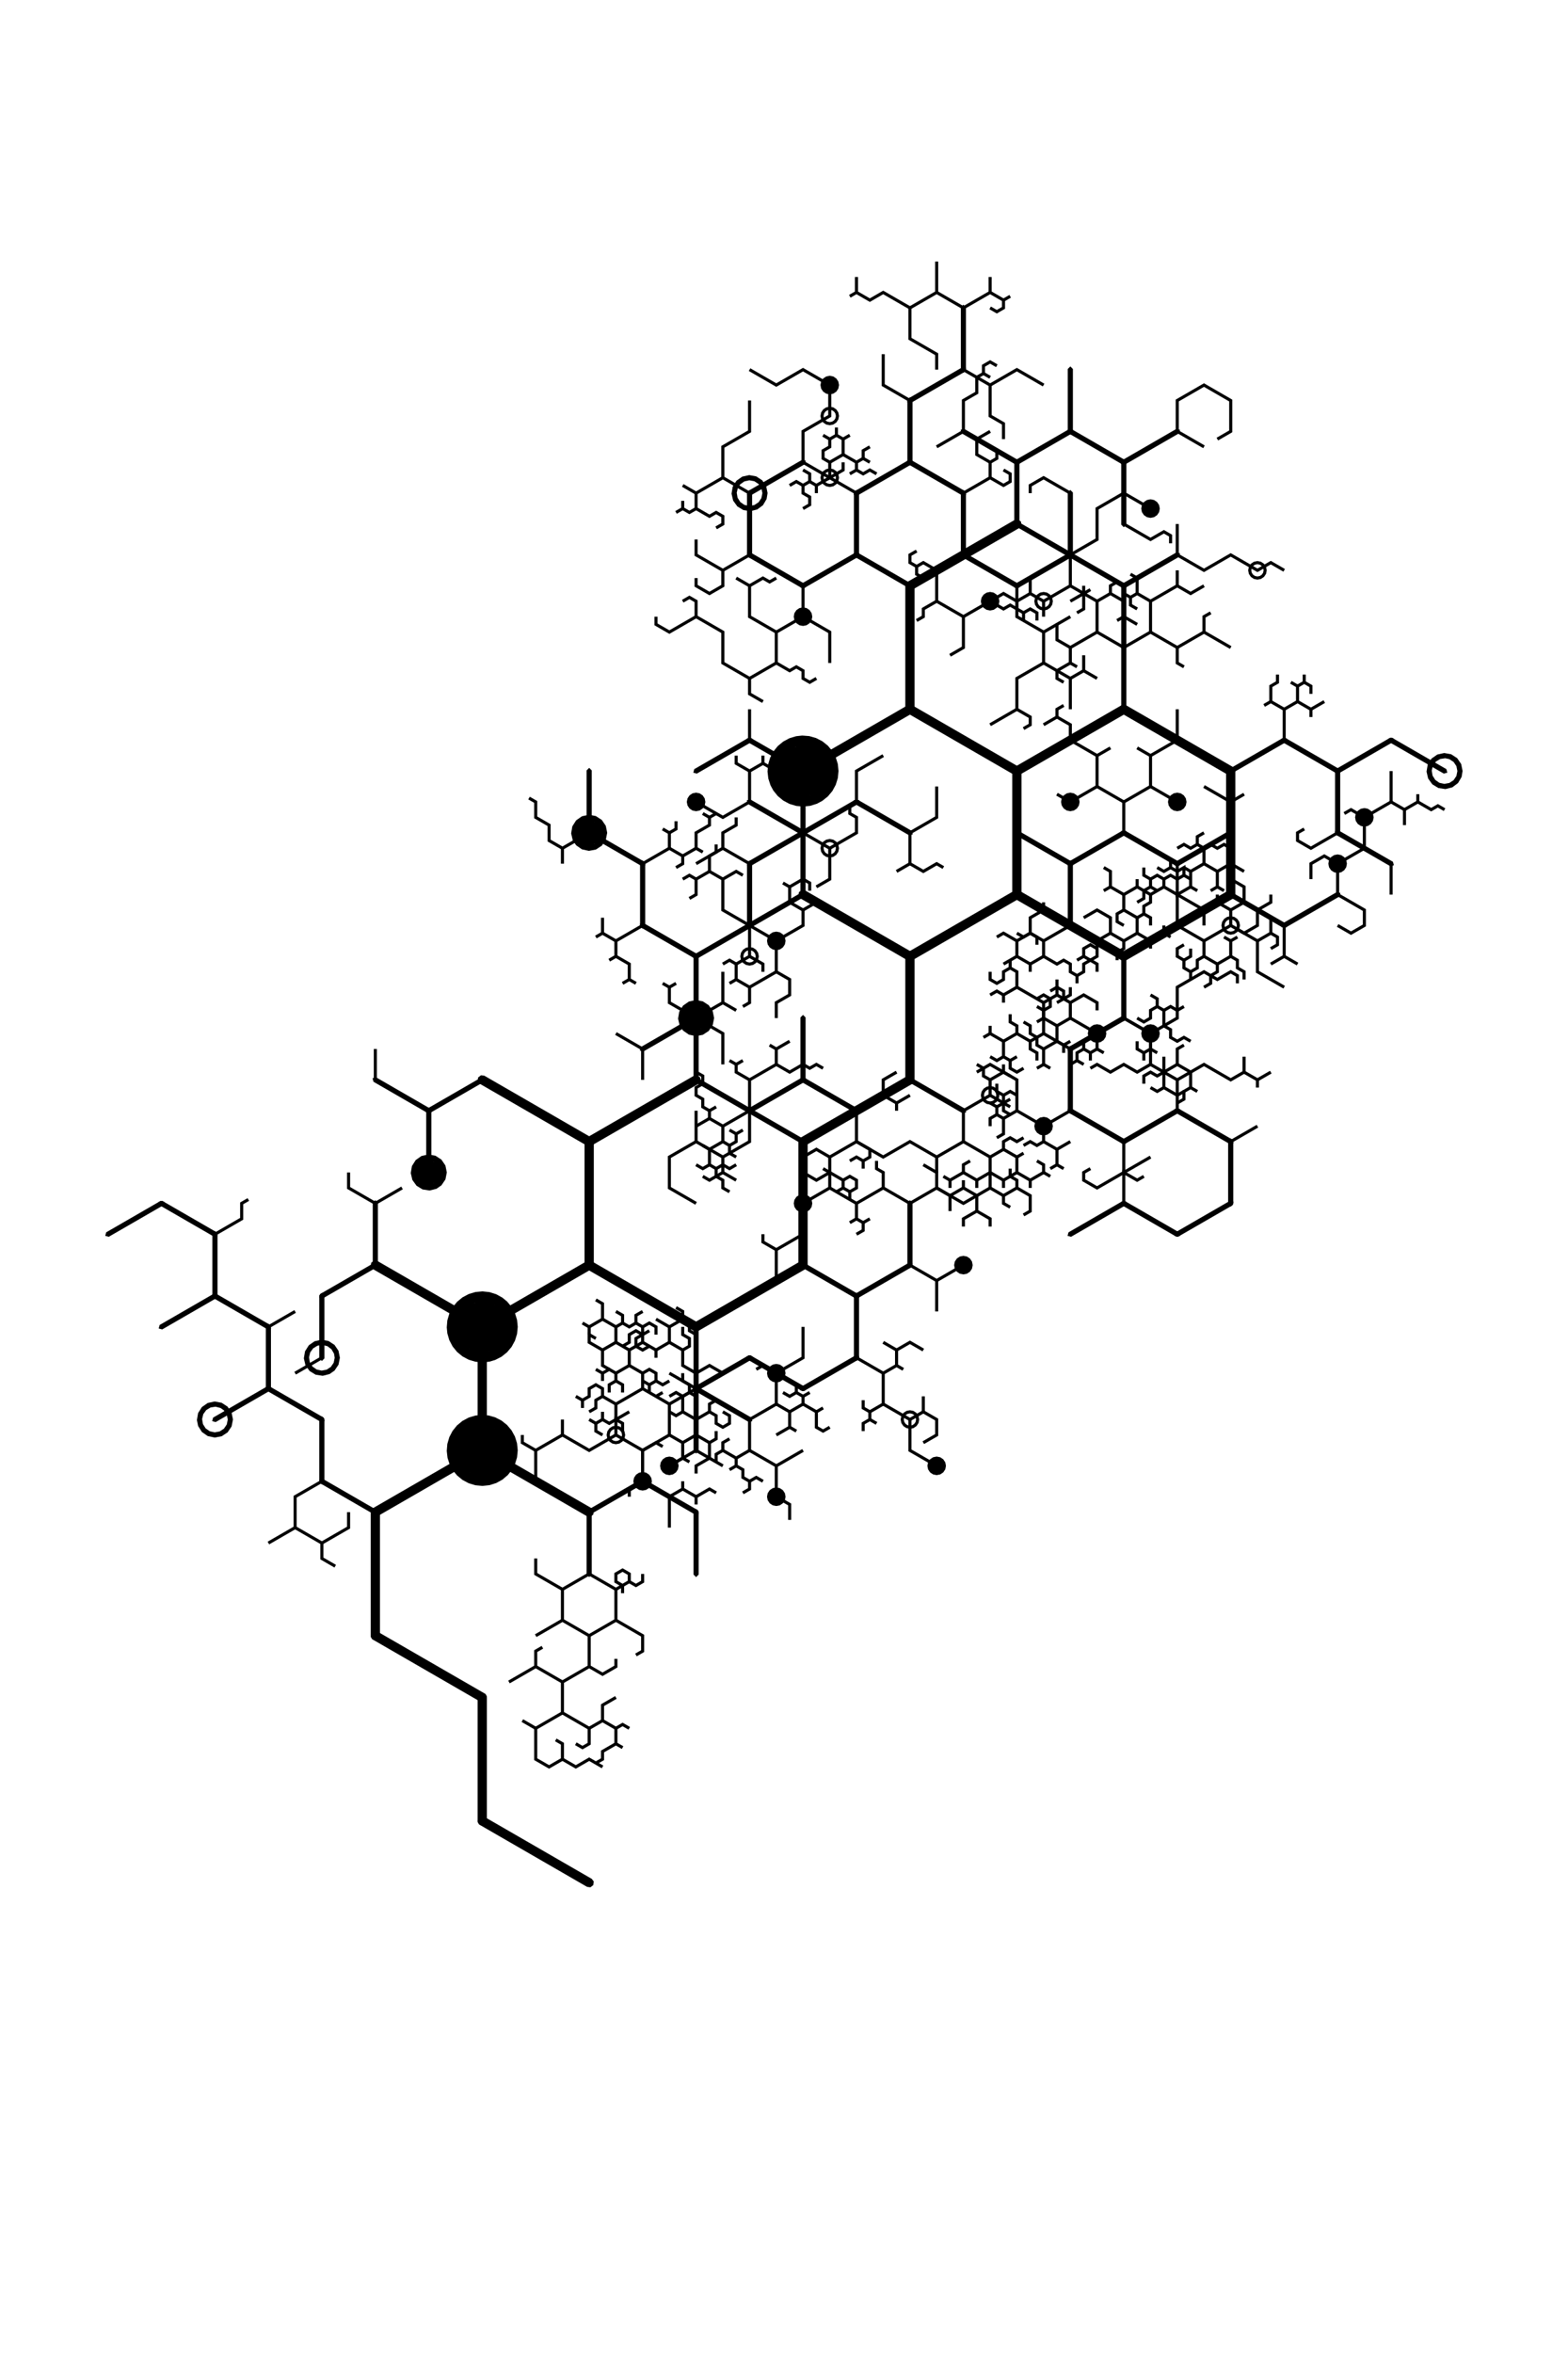 <?xml version="1.0" encoding="utf-8" ?>
<svg xmlns="http://www.w3.org/2000/svg" xmlns:cc="http://creativecommons.org/ns" xmlns:dc="http://purl.org/dc/elements/1.1/" xmlns:ev="http://www.w3.org/2001/xml-events" xmlns:inkscape="http://www.inkscape.org/namespaces/inkscape" xmlns:rdf="http://www.w3.org/1999/02/22-rdf-syntax-ns" xmlns:sodipodi="http://sodipodi.sourceforge.net/DTD/sodipodi-0.dtd" xmlns:xlink="http://www.w3.org/1999/xlink" baseProfile="tiny" height="22.86cm" version="1.2" viewBox="0 0 576 864" width="15.24cm">
  <defs/>
  <g fill="none" id="layer1" inkscape:groupmode="layer" inkscape:label="1" stroke="#000000" stroke-width="1.134" style="display:inline">
    <polygon points="373.541,328.858 373.163,328.48 373.163,283.125 373.541,282.748 373.919,283.125 373.919,328.48"/>
    <polygon points="373.352,328.807 373.214,328.291 373.73,328.152 413.008,350.83 413.147,351.346 412.63,351.484"/>
    <polygon points="373.352,328.152 373.868,328.291 373.73,328.807 334.452,351.484 333.936,351.346 334.074,350.83"/>
    <polygon points="374.636,328.773 374.108,329.462 334.83,352.139 333.97,352.252 333.281,351.724 333.168,350.863 333.696,350.175 372.974,327.498 373.835,327.385 374.523,327.913"/>
    <polyline points="383.361,331.314 383.361,334.149 378.451,336.984 378.451,342.653 383.361,345.488"/>
    <polyline points="380.906,346.905 380.906,344.07 378.451,342.653 373.541,345.488"/>
    <polyline points="373.541,342.653 375.996,344.07 378.451,342.653"/>
    <polyline points="383.361,351.157 388.27,353.991 390.725,352.574 393.18,353.991 393.18,356.826 395.635,358.243 395.635,361.078"/>
    <polyline points="395.635,358.243 398.09,356.826 398.09,353.991 400.545,352.574 403,353.991 403,356.826"/>
    <polyline points="398.09,351.157 398.09,348.322 400.545,346.905 403,348.322"/>
    <polyline points="403,345.488 403,351.157 400.545,352.574 398.09,351.157 395.635,352.574"/>
    <polyline points="398.09,342.653 403,345.488 407.909,342.653"/>
    <polyline points="412.819,345.488 412.819,348.322 410.364,349.74 410.364,352.574"/>
    <polygon points="412.441,351.157 412.819,350.779 413.197,351.157 413.197,373.834 412.819,374.212 412.441,373.834 412.441,351.157 412.819,350.779 413.197,351.157 413.197,373.834 412.819,374.212 412.441,373.834"/>
    <polygon points="412.63,350.83 432.269,339.491 432.786,339.629 432.647,340.146 413.008,351.484 412.492,351.346"/>
    <polygon points="413.008,350.83 413.147,351.346 412.63,351.484 392.991,340.146 392.853,339.629 393.369,339.491"/>
    <polygon points="413.113,352.252 412.252,352.139 372.974,329.462 372.446,328.773 372.559,327.913 373.248,327.385 374.108,327.498 413.386,350.175 413.914,350.863 413.801,351.724"/>
    <line x1="422.639" x2="422.639" y1="348.322" y2="345.488"/>
    <line x1="427.548" x2="427.548" y1="342.653" y2="339.818"/>
    <polyline points="422.639,339.818 422.639,336.984 420.184,335.566 420.184,332.732 422.639,331.314 422.639,328.48"/>
    <polyline points="425.094,327.062 422.639,325.645 422.639,322.81 425.094,321.393 427.548,322.81 427.548,325.645"/>
    <polyline points="427.548,322.81 430.003,321.393 432.458,322.81 434.913,321.393 434.913,318.558 432.458,319.976 430.003,318.558 430.003,315.724"/>
    <polyline points="432.458,317.141 432.458,328.48 437.368,325.645 437.368,319.976 442.278,317.141 447.187,319.976 447.187,325.645 449.642,327.062"/>
    <polygon points="451.908,328.152 452.425,328.291 452.286,328.807 413.008,351.484 412.492,351.346 412.63,350.83"/>
    <polygon points="451.908,328.807 451.77,328.291 452.286,328.152 471.925,339.491 472.064,340.007 471.547,340.146"/>
    <polygon points="452.097,328.858 451.719,328.48 451.719,283.125 452.097,282.748 452.475,283.125 452.475,328.48"/>
    <polygon points="452.391,327.385 453.079,327.913 453.192,328.773 452.664,329.462 413.386,352.139 412.526,352.252 411.837,351.724 411.724,350.863 412.252,350.175 451.53,327.498"/>
    <polyline points="452.097,322.81 457.007,325.645 457.007,331.314"/>
    <polyline points="452.097,334.149 447.187,331.314 447.187,328.48"/>
    <line x1="444.733" x2="447.187" y1="327.062" y2="325.645"/>
    <polyline points="447.187,319.976 452.097,317.141 452.097,314.307"/>
    <line x1="452.097" x2="457.007" y1="317.141" y2="319.976"/>
    <polyline points="452.097,311.472 449.642,310.055 447.187,311.472 444.733,310.055 442.278,311.472"/>
    <polyline points="439.823,310.055 437.368,311.472 434.913,310.055 432.458,311.472"/>
    <polygon points="432.786,317.33 432.269,317.469 412.63,306.13 412.492,305.614 413.008,305.475 432.647,316.814"/>
    <line x1="434.913" x2="437.368" y1="318.558" y2="319.976"/>
    <line x1="434.913" x2="437.368" y1="321.393" y2="322.81"/>
    <line x1="437.368" x2="439.823" y1="325.645" y2="327.062"/>
    <polyline points="432.458,328.48 432.458,339.818 442.278,345.488 442.278,351.157 439.823,352.574 439.823,355.409 437.368,356.826 434.913,355.409 434.913,352.574 432.458,351.157 432.458,348.322 434.913,346.905"/>
    <polyline points="437.368,348.322 437.368,351.157 434.913,352.574"/>
    <line x1="437.368" x2="437.368" y1="356.826" y2="359.661"/>
    <polyline points="442.278,362.495 444.733,361.078 444.733,358.243 447.187,356.826 447.187,353.991"/>
    <polyline points="442.278,351.157 447.187,353.991 452.097,351.157 454.552,352.574 454.552,355.409 457.007,356.826 457.007,359.661"/>
    <polyline points="454.552,361.078 454.552,358.243 452.097,356.826 447.187,359.661 442.278,356.826 432.458,362.495 432.458,373.834 422.639,379.503 427.548,376.669 430.003,378.086 430.003,380.921 432.458,382.338 434.913,380.921 437.368,382.338"/>
    <polyline points="434.913,383.755 432.458,385.173 432.458,390.842"/>
    <polyline points="427.548,388.007 427.548,399.346 425.094,400.763 422.639,399.346"/>
    <polyline points="420.184,397.929 420.184,395.094 422.639,393.677 425.094,395.094 427.548,393.677 432.458,396.511 432.458,407.85"/>
    <polygon points="432.786,407.661 432.647,408.177 413.008,419.516 412.492,419.377 412.63,418.861 432.269,407.522"/>
    <polyline points="432.458,405.015 434.913,403.598 434.913,400.763 437.368,399.346 437.368,393.677 432.458,390.842 427.548,393.677 422.639,390.842 422.639,379.503 412.819,373.834 403,379.503 393.18,373.834 393.18,368.165 390.725,366.748 388.27,368.165"/>
    <polyline points="388.27,365.33 390.725,366.748 393.18,365.33 393.18,362.495"/>
    <polyline points="390.725,366.748 390.725,363.913 388.27,362.495 385.815,363.913"/>
    <polyline points="388.27,359.661 388.27,365.33 383.361,368.165 383.361,379.503 393.18,385.173"/>
    <polygon points="393.558,385.173 393.558,407.85 393.18,408.228 392.802,407.85 392.802,385.173 393.18,384.795"/>
    <line x1="393.18" x2="390.725" y1="382.338" y2="383.755"/>
    <polyline points="388.27,382.338 383.361,385.173 380.906,383.755 380.906,380.921 378.451,379.503 378.451,376.669 375.996,375.251"/>
    <polyline points="373.541,379.503 373.541,376.669 371.086,375.251 371.086,372.417"/>
    <polyline points="368.631,368.165 368.631,365.33 373.541,362.495"/>
    <polyline points="368.631,365.33 366.176,363.913 363.722,365.33"/>
    <polyline points="363.722,356.826 363.722,359.661 366.176,361.078 368.631,359.661 368.631,356.826 371.086,355.409 373.541,356.826 373.541,362.495 383.361,368.165"/>
    <line x1="383.361" x2="380.906" y1="370.999" y2="369.582"/>
    <polyline points="380.906,366.748 383.361,365.33 385.815,366.748 385.815,369.582 383.361,370.999 383.361,373.834"/>
    <polyline points="380.906,375.251 383.361,373.834 388.27,376.669"/>
    <polyline points="393.18,373.834 388.27,376.669 388.27,382.338 390.725,383.755 390.725,386.59"/>
    <line x1="393.18" x2="395.635" y1="390.842" y2="389.425"/>
    <polyline points="398.09,390.842 395.635,389.425 395.635,386.59 398.09,385.173"/>
    <polyline points="400.545,386.59 398.09,385.173 398.09,382.338"/>
    <polyline points="403,379.503 403,385.173 405.454,386.59"/>
    <polyline points="403,385.173 400.545,386.59 400.545,389.425"/>
    <polyline points="400.545,392.259 403,390.842 407.909,393.677 412.819,390.842 417.729,393.677 422.639,390.842"/>
    <polyline points="420.184,389.425 420.184,386.59 422.639,385.173"/>
    <polyline points="420.184,386.59 417.729,385.173 417.729,382.338"/>
    <polyline points="417.729,373.834 420.184,375.251 422.639,373.834 422.639,370.999 425.094,369.582 427.548,370.999 427.548,376.669"/>
    <polyline points="427.548,370.999 430.003,369.582 432.458,370.999 434.913,369.582"/>
    <polyline points="425.094,369.582 425.094,366.748 422.639,365.33"/>
    <polyline points="412.819,373.834 422.639,379.503 422.639,385.173 425.094,386.59"/>
    <polyline points="432.458,396.511 442.278,390.842 452.097,396.511 457.007,393.677 457.007,388.007"/>
    <polyline points="457.007,393.677 461.917,396.511 461.917,399.346"/>
    <line x1="461.917" x2="466.827" y1="396.511" y2="393.677"/>
    <line x1="461.917" x2="452.097" y1="413.519" y2="419.188"/>
    <polygon points="452.286,418.861 452.425,419.377 451.908,419.516 432.269,408.177 432.131,407.661 432.647,407.522"/>
    <line x1="439.823" x2="437.368" y1="400.763" y2="399.346"/>
    <polyline points="434.913,400.763 432.458,402.18 427.548,399.346"/>
    <polygon points="413.008,418.861 413.147,419.377 412.63,419.516 392.991,408.177 392.853,407.661 393.369,407.522"/>
    <line x1="412.819" x2="412.819" y1="419.188" y2="430.527"/>
    <polyline points="420.184,431.944 417.729,433.362 412.819,430.527 412.819,441.866"/>
    <polygon points="413.008,442.193 393.369,453.532 392.853,453.393 392.991,452.877 412.63,441.538 413.147,441.677"/>
    <polygon points="412.63,442.193 412.492,441.677 413.008,441.538 432.647,452.877 432.786,453.393 432.269,453.532"/>
    <polyline points="400.545,429.11 398.09,430.527 398.09,433.362 403,436.196 422.639,424.858"/>
    <polyline points="393.18,419.188 388.27,422.023 383.361,419.188"/>
    <polyline points="388.27,422.023 388.27,427.692 385.815,429.11"/>
    <line x1="385.815" x2="383.361" y1="431.944" y2="430.527"/>
    <polyline points="380.906,426.275 383.361,427.692 383.361,430.527 378.451,433.362 373.541,430.527"/>
    <polyline points="371.086,429.11 371.086,431.944 373.541,433.362 373.541,436.196"/>
    <polyline points="368.631,436.196 368.631,433.362 373.541,430.527 373.541,424.858 368.631,422.023"/>
    <polyline points="366.176,417.771 368.631,416.354 368.631,410.685 373.541,407.85 383.361,413.519 393.18,407.85"/>
    <polyline points="383.361,413.519 383.361,419.188 380.906,420.606 378.451,419.188 375.996,420.606"/>
    <line x1="375.996" x2="373.541" y1="423.44" y2="424.858"/>
    <polyline points="375.996,417.771 373.541,419.188 371.086,417.771 368.631,419.188 368.631,422.023 363.722,424.858 353.902,419.188 353.902,407.85 363.722,402.18 368.631,405.015 368.631,407.85 371.086,409.267"/>
    <polyline points="371.086,406.433 368.631,405.015 371.086,403.598"/>
    <polyline points="368.631,402.18 371.086,400.763 373.541,402.18"/>
    <polyline points="373.541,407.85 373.541,396.511 363.722,390.842 358.812,393.677"/>
    <polyline points="358.812,390.842 361.267,392.259 361.267,395.094 363.722,396.511"/>
    <polyline points="366.176,397.929 366.176,400.763 368.631,402.18 368.631,405.015 366.176,406.433"/>
    <polyline points="363.722,405.015 366.176,406.433 366.176,409.267"/>
    <polyline points="368.631,410.685 366.176,409.267 363.722,410.685 363.722,413.519"/>
    <polyline points="363.722,424.858 363.722,436.196 368.631,439.031 373.541,436.196 378.451,439.031 378.451,444.7 375.996,446.118"/>
    <polyline points="371.086,443.283 368.631,441.866 368.631,439.031"/>
    <polyline points="363.722,436.196 358.812,439.031 358.812,444.7 363.722,447.535 363.722,450.37"/>
    <polyline points="358.812,444.7 353.902,447.535 353.902,450.37"/>
    <polyline points="348.992,444.7 348.992,439.031 353.902,436.196 358.812,439.031 353.902,441.866 344.083,436.196 344.083,430.527 339.173,427.692"/>
    <line x1="344.083" x2="344.083" y1="424.858" y2="430.527"/>
    <polyline points="346.538,431.944 348.992,433.362 353.902,430.527 358.812,433.362 363.722,430.527 368.631,433.362"/>
    <line x1="378.451" x2="378.451" y1="433.362" y2="436.196"/>
    <line x1="388.27" x2="390.725" y1="427.692" y2="429.11"/>
    <line x1="358.812" x2="358.812" y1="433.362" y2="436.196"/>
    <line x1="353.902" x2="353.902" y1="436.196" y2="433.362"/>
    <polyline points="353.902,430.527 353.902,427.692 356.357,426.275"/>
    <polyline points="353.902,419.188 344.083,424.858 334.263,419.188 324.444,424.858 314.624,419.188 304.805,424.858 304.805,430.527 299.895,433.362 294.985,430.527"/>
    <polyline points="294.985,427.692 294.985,424.858 299.895,422.023 304.805,424.858"/>
    <polyline points="302.35,429.11 304.805,430.527 304.805,436.196"/>
    <polyline points="307.26,437.614 309.714,436.196 309.714,433.362 304.805,430.527"/>
    <polyline points="309.714,433.362 312.169,431.944 314.624,433.362 314.624,436.196 312.169,437.614 312.169,440.448"/>
    <line x1="312.169" x2="309.714" y1="437.614" y2="436.196"/>
    <polyline points="314.624,441.866 304.805,436.196 294.985,441.866 294.985,453.204 285.166,458.873 280.256,456.039 280.256,453.204"/>
    <line x1="285.166" x2="285.166" y1="458.873" y2="470.212"/>
    <polygon points="294.183,465.345 293.851,464.543 293.851,419.188 294.183,418.387 294.985,418.055 295.787,418.387 296.119,419.188 296.119,464.543 295.787,465.345 294.985,465.677"/>
    <polyline points="294.985,487.22 294.985,498.559 285.166,504.228"/>
    <polyline points="287.62,511.315 290.075,512.732 292.53,511.315"/>
    <polyline points="292.53,508.48 292.53,511.315 294.985,512.732 294.985,515.566 290.075,518.401"/>
    <polyline points="294.985,515.566 299.895,518.401 299.895,524.07 302.35,525.488 304.805,524.07"/>
    <line x1="302.35" x2="299.895" y1="516.984" y2="518.401"/>
    <line x1="294.985" x2="297.44" y1="512.732" y2="511.315"/>
    <polyline points="285.166,515.566 290.075,518.401 290.075,524.07 285.166,526.905"/>
    <line x1="290.075" x2="292.53" y1="524.07" y2="525.488"/>
    <line x1="294.985" x2="285.166" y1="532.574" y2="538.244"/>
    <polyline points="280.256,543.913 277.801,542.496 275.346,543.913"/>
    <polyline points="272.891,548.165 275.346,546.748 275.346,543.913 272.891,542.496 272.891,539.661 270.436,538.244 270.436,535.409"/>
    <line x1="270.436" x2="267.981" y1="538.244" y2="539.661"/>
    <polyline points="265.527,538.244 255.707,532.574 245.888,538.244"/>
    <polyline points="248.342,536.826 250.797,535.409 250.797,529.74 245.888,526.905 245.888,515.566"/>
    <polyline points="245.888,518.401 248.342,519.818 250.797,518.401 255.707,521.236 255.707,526.905"/>
    <polyline points="260.617,529.74 260.617,535.409 255.707,538.244 255.707,541.078"/>
    <line x1="253.252" x2="250.797" y1="536.826" y2="535.409"/>
    <polyline points="250.797,529.74 255.707,526.905 260.617,529.74 263.072,528.322 263.072,525.488"/>
    <polyline points="267.981,528.322 265.527,529.74 265.527,532.574"/>
    <polyline points="263.072,536.826 263.072,533.992 265.527,532.574 270.436,535.409 275.346,532.574"/>
    <polygon points="275.535,520.908 275.673,521.425 275.157,521.563 255.518,510.224 255.38,509.708 255.896,509.57"/>
    <polyline points="265.527,518.401 267.981,519.818 267.981,522.653 265.527,524.07 263.072,522.653 263.072,519.818 260.617,518.401 255.707,521.236"/>
    <polyline points="250.797,518.401 250.797,512.732 253.252,511.315 253.252,508.48 250.797,507.062 250.797,504.228"/>
    <polyline points="255.707,504.228 260.617,501.393 265.527,504.228"/>
    <polyline points="255.707,507.062 255.707,504.228 250.797,501.393 250.797,495.724"/>
    <polyline points="245.888,492.889 245.888,487.22 250.797,484.385 250.797,481.551 248.342,480.133"/>
    <polyline points="250.797,484.385 253.252,485.803 253.252,488.637 255.707,490.055"/>
    <polygon points="255.14,488.202 215.862,465.525 215.334,464.836 215.447,463.976 216.136,463.448 216.996,463.561 256.274,486.238 256.802,486.926 256.689,487.787 256,488.315"/>
    <polygon points="255.38,487.409 255.518,486.893 294.796,464.216 295.312,464.354 295.174,464.87 255.896,487.547"/>
    <polygon points="255.329,487.22 255.707,486.842 256.085,487.22 256.085,509.897 255.707,510.275 255.329,509.897"/>
    <polygon points="255.14,486.238 294.418,463.561 295.279,463.448 295.967,463.976 296.08,464.836 295.552,465.525 256.274,488.202 255.414,488.315 254.725,487.787 254.612,486.926"/>
    <polyline points="250.797,487.22 250.797,490.055 253.252,491.472 253.252,494.307 250.797,495.724 245.888,492.889 240.978,495.724"/>
    <polyline points="238.523,494.307 236.068,495.724 233.613,494.307 233.613,491.472 236.068,490.055 236.068,487.22"/>
    <polyline points="233.613,485.803 233.613,482.968 236.068,481.551"/>
    <line x1="240.978" x2="245.888" y1="484.385" y2="487.22"/>
    <polyline points="240.978,490.055 240.978,487.22 238.523,485.803 236.068,487.22 233.613,485.803 231.158,487.22 228.703,485.803 226.249,487.22"/>
    <polyline points="228.703,485.803 228.703,482.968 226.249,481.551"/>
    <polyline points="221.339,484.385 221.339,478.716 218.884,477.299"/>
    <polyline points="213.974,485.803 216.429,487.22 221.339,484.385 226.249,487.22 226.249,492.889"/>
    <polyline points="228.703,494.307 231.158,492.889 231.158,490.055 233.613,488.637 236.068,490.055 236.068,492.889 231.158,495.724 231.158,501.393"/>
    <polyline points="236.068,504.228 231.158,501.393 226.249,504.228 223.794,502.81 221.339,504.228 221.339,507.062"/>
    <line x1="221.339" x2="218.884" y1="504.228" y2="502.81"/>
    <polyline points="223.794,502.81 221.339,501.393 221.339,495.724"/>
    <polyline points="218.884,491.472 216.429,490.055 216.429,492.889 221.339,495.724 226.249,492.889 231.158,495.724"/>
    <polyline points="236.068,492.889 240.978,495.724 240.978,498.559"/>
    <polyline points="245.888,504.228 255.707,509.897 245.888,515.566 236.068,509.897 236.068,504.228 238.523,502.81 240.978,504.228 240.978,507.062 238.523,508.48 238.523,511.315 240.978,512.732 243.433,511.315"/>
    <polyline points="245.888,512.732 248.342,511.315 250.797,512.732"/>
    <line x1="253.252" x2="255.707" y1="511.315" y2="512.732"/>
    <polygon points="255.896,510.224 255.38,510.086 255.518,509.57 275.157,498.231 275.673,498.37 275.535,498.886"/>
    <polyline points="263.072,514.149 260.617,515.566 260.617,518.401"/>
    <polygon points="256.085,532.574 255.707,532.952 255.329,532.574 255.329,509.897 255.707,509.519 256.085,509.897"/>
    <polyline points="245.888,526.905 236.068,532.574 236.068,543.913 245.888,549.582 250.797,546.748 250.797,543.913"/>
    <polyline points="250.797,546.748 255.707,549.582 255.707,552.417"/>
    <polygon points="255.896,554.924 256.034,555.441 255.518,555.579 235.879,544.24 235.741,543.724 236.257,543.586"/>
    <polyline points="255.707,549.582 260.617,546.748 263.072,548.165"/>
    <line x1="245.888" x2="245.888" y1="549.582" y2="560.921"/>
    <polyline points="231.158,549.582 231.158,546.748 236.068,543.913 236.068,532.574 240.978,529.74 243.433,531.157"/>
    <polyline points="231.158,529.74 236.068,532.574 226.249,526.905 226.249,521.236 228.703,522.653 228.703,525.488"/>
    <polyline points="226.249,526.905 216.429,532.574 206.61,526.905 206.61,521.236"/>
    <polyline points="206.61,526.905 196.79,532.574 196.79,543.913"/>
    <polyline points="196.79,532.574 191.88,529.74 191.88,526.905"/>
    <polygon points="178.133,532.007 178.246,532.868 177.718,533.556 138.44,556.233 137.58,556.347 136.891,555.818 136.778,554.958 137.306,554.269 176.584,531.592 177.445,531.479"/>
    <polygon points="176.962,532.247 177.478,532.385 177.34,532.902 138.062,555.579 137.546,555.441 137.684,554.924"/>
    <line x1="211.519" x2="213.974" y1="512.732" y2="514.149"/>
    <polyline points="213.974,516.984 213.974,514.149 216.429,512.732 216.429,509.897 218.884,508.48 221.339,509.897 221.339,512.732"/>
    <polyline points="223.794,511.315 223.794,508.48 226.249,507.062 226.249,504.228"/>
    <polyline points="226.249,507.062 228.703,508.48 228.703,511.315"/>
    <polyline points="226.249,515.566 221.339,512.732 218.884,514.149 218.884,516.984 216.429,518.401"/>
    <polyline points="216.429,521.236 218.884,522.653 221.339,521.236"/>
    <polyline points="221.339,518.401 221.339,521.236 223.794,522.653 231.158,518.401"/>
    <polyline points="226.249,521.236 226.249,515.566 236.068,509.897"/>
    <line x1="238.523" x2="236.068" y1="508.48" y2="507.062"/>
    <polyline points="240.978,507.062 243.433,508.48 245.888,507.062"/>
    <line x1="236.068" x2="238.523" y1="490.055" y2="488.637"/>
    <line x1="216.429" x2="216.429" y1="487.22" y2="490.055"/>
    <polygon points="216.429,464.921 216.051,464.543 216.051,419.188 216.429,418.81 216.807,419.188 216.807,464.543"/>
    <polygon points="216.618,464.87 177.34,487.547 176.824,487.409 176.962,486.893 216.24,464.216 216.756,464.354"/>
    <polygon points="216.24,464.87 216.102,464.354 216.618,464.216 255.896,486.893 256.034,487.409 255.518,487.547"/>
    <polygon points="217.411,463.976 217.524,464.836 216.996,465.525 177.718,488.202 176.858,488.315 176.169,487.787 176.056,486.926 176.584,486.238 215.862,463.561 216.722,463.448"/>
    <polygon points="216.996,420.17 216.136,420.284 215.447,419.755 215.334,418.895 215.862,418.207 255.14,395.529 256,395.416 256.689,395.944 256.802,396.805 256.274,397.493"/>
    <polygon points="217.563,419.188 217.563,464.543 217.231,465.345 216.429,465.677 215.627,465.345 215.295,464.543 215.295,419.188 215.627,418.387 216.429,418.055 217.231,418.387"/>
    <polyline points="236.068,396.511 236.068,385.173 226.249,379.503"/>
    <line x1="228.703" x2="231.158" y1="361.078" y2="359.661"/>
    <polyline points="233.613,361.078 231.158,359.661 231.158,353.991 226.249,351.157"/>
    <polyline points="223.794,352.574 226.249,351.157 226.249,345.488 236.068,339.818"/>
    <polygon points="235.741,339.629 236.257,339.491 255.896,350.83 256.034,351.346 255.518,351.484 235.879,340.146"/>
    <polygon points="235.69,339.818 235.69,317.141 236.068,316.763 236.446,317.141 236.446,339.818 236.068,340.196"/>
    <polyline points="226.249,345.488 221.339,342.653 218.884,344.07"/>
    <line x1="221.339" x2="221.339" y1="342.653" y2="336.984"/>
    <polyline points="236.068,317.141 245.888,311.472 250.797,314.307 250.797,317.141 248.342,318.558"/>
    <polyline points="250.797,314.307 255.707,311.472 255.707,305.803 260.617,302.968 260.617,300.133 258.162,298.716"/>
    <line x1="260.617" x2="263.072" y1="300.133" y2="298.716"/>
    <polyline points="270.436,300.133 270.436,302.968 265.527,305.803 265.527,311.472 275.346,317.141"/>
    <polyline points="272.891,321.393 270.436,319.976 265.527,322.81"/>
    <polyline points="260.617,319.976 255.707,322.81 255.707,328.48 253.252,329.897"/>
    <polyline points="255.707,322.81 253.252,321.393 250.797,322.81"/>
    <line x1="255.707" x2="265.527" y1="317.141" y2="311.472"/>
    <polyline points="263.072,310.055 263.072,312.889 260.617,314.307 260.617,319.976 265.527,322.81 265.527,334.149 275.346,339.818"/>
    <polygon points="274.968,339.818 274.968,317.141 275.346,316.763 275.724,317.141 275.724,339.818 275.346,340.196"/>
    <polyline points="285.166,345.488 285.166,356.826 290.075,359.661 290.075,365.33 285.166,368.165 285.166,373.834"/>
    <line x1="290.075" x2="285.166" y1="382.338" y2="385.173"/>
    <polyline points="282.711,383.755 285.166,385.173 285.166,390.842"/>
    <polyline points="294.985,390.842 297.44,392.259 299.895,390.842 302.35,392.259"/>
    <polygon points="295.312,396.322 295.174,396.839 275.535,408.177 275.019,408.039 275.157,407.522 294.796,396.184"/>
    <polygon points="294.607,396.511 294.607,373.834 294.985,373.456 295.363,373.834 295.363,396.511 294.985,396.889"/>
    <polyline points="294.985,385.173 294.985,390.842 290.075,393.677 285.166,390.842 275.346,396.511 275.346,407.85"/>
    <polygon points="275.535,407.522 295.174,418.861 295.312,419.377 294.796,419.516 275.157,408.177 275.019,407.661"/>
    <polyline points="272.891,414.937 270.436,416.354 270.436,419.188 267.981,420.606"/>
    <polyline points="265.527,419.188 267.981,420.606 267.981,423.44 270.436,424.858"/>
    <polyline points="270.436,427.692 267.981,429.11 265.527,427.692 263.072,429.11"/>
    <line x1="265.527" x2="270.436" y1="430.527" y2="433.362"/>
    <polyline points="267.981,437.614 265.527,436.196 265.527,433.362 263.072,431.944 263.072,429.11 260.617,427.692"/>
    <polyline points="258.162,431.944 260.617,433.362 265.527,430.527 265.527,424.858 275.346,419.188 275.346,407.85 265.527,413.519 265.527,419.188 260.617,422.023 258.162,420.606"/>
    <polyline points="260.617,422.023 260.617,427.692 258.162,429.11 255.707,427.692"/>
    <line x1="255.707" x2="255.707" y1="419.188" y2="407.85"/>
    <polyline points="260.617,407.85 258.162,406.433 258.162,403.598 255.707,402.18 255.707,399.346 258.162,397.929 258.162,395.094 255.707,393.677"/>
    <polygon points="255.518,396.184 256.034,396.322 255.896,396.839 216.618,419.516 216.102,419.377 216.24,418.861"/>
    <polygon points="255.518,396.839 255.38,396.322 255.896,396.184 275.535,407.522 275.673,408.039 275.157,408.177"/>
    <polyline points="265.527,390.842 265.527,379.503 255.707,373.834 265.527,368.165 270.436,370.999"/>
    <polyline points="272.891,369.582 275.346,368.165 275.346,362.495"/>
    <polyline points="270.436,359.661 270.436,353.991 267.981,352.574 265.527,353.991"/>
    <line x1="265.527" x2="265.527" y1="356.826" y2="368.165"/>
    <polyline points="267.981,361.078 270.436,359.661 275.346,362.495 285.166,356.826"/>
    <polyline points="280.256,356.826 280.256,353.991 275.346,351.157 270.436,353.991 275.346,351.157 275.346,339.818 285.166,345.488 294.985,339.818 294.985,334.149 290.075,331.314 290.075,325.645 287.62,324.228"/>
    <polyline points="290.075,325.645 294.985,322.81 297.44,324.228 297.44,327.062"/>
    <polygon points="295.552,327.498 334.83,350.175 335.358,350.863 335.245,351.724 334.557,352.252 333.696,352.139 294.418,329.462 293.89,328.773 294.003,327.913 294.692,327.385"/>
    <polygon points="295.174,328.152 334.452,350.83 334.591,351.346 334.074,351.484 294.796,328.807 294.658,328.291"/>
    <polygon points="294.796,328.152 295.312,328.291 295.174,328.807 275.535,340.146 275.019,340.007 275.157,339.491"/>
    <polyline points="299.895,325.645 304.805,322.81 304.805,311.472 294.985,305.803"/>
    <polygon points="295.312,305.614 295.174,306.13 275.535,317.469 275.019,317.33 275.157,316.814 294.796,305.475"/>
    <polygon points="294.607,305.803 294.985,305.425 295.363,305.803 295.363,328.48 294.985,328.858 294.607,328.48"/>
    <polygon points="294.658,305.991 294.796,305.475 314.435,294.137 314.952,294.275 314.813,294.791 295.174,306.13"/>
    <polyline points="304.805,311.472 314.624,305.803 314.624,300.133 312.169,298.716 312.169,295.881"/>
    <polyline points="314.624,294.464 314.624,283.125 324.444,277.456"/>
    <polygon points="333.696,261.43 333.168,260.742 333.281,259.881 333.97,259.353 334.83,259.466 374.108,282.144 374.636,282.832 374.523,283.692 373.835,284.221 372.974,284.107"/>
    <polygon points="334.074,260.121 334.591,260.259 334.452,260.776 295.174,283.453 294.658,283.314 294.796,282.798"/>
    <polygon points="334.641,260.448 334.263,260.826 333.885,260.448 333.885,215.094 334.263,214.716 334.641,215.094"/>
    <polygon points="334.557,259.353 335.245,259.881 335.358,260.742 334.83,261.43 295.552,284.107 294.692,284.221 294.003,283.692 293.89,282.832 294.418,282.144 333.696,259.466"/>
    <polyline points="348.992,240.606 353.902,237.771 353.902,226.432"/>
    <polyline points="344.083,220.763 339.173,223.598 339.173,226.432 336.718,227.85"/>
    <polygon points="333.97,216.189 333.281,215.661 333.168,214.8 333.696,214.112 372.974,191.435 373.835,191.321 374.523,191.85 374.636,192.71 374.108,193.399 334.83,216.076"/>
    <polygon points="334.074,214.767 373.352,192.089 373.868,192.228 373.73,192.744 334.452,215.421 333.936,215.283"/>
    <polygon points="335.065,214.292 335.397,215.094 335.397,260.448 335.065,261.25 334.263,261.582 333.461,261.25 333.129,260.448 333.129,215.094 333.461,214.292 334.263,213.96"/>
    <polyline points="339.173,212.259 336.718,210.842 336.718,208.007 339.173,206.59 344.083,209.424"/>
    <polyline points="336.718,208.007 334.263,206.59 334.263,203.755 336.718,202.338"/>
    <polygon points="353.713,204.083 353.575,203.566 354.091,203.428 373.73,214.767 373.868,215.283 373.352,215.421"/>
    <polygon points="353.902,204.133 353.524,203.755 353.524,181.078 353.902,180.7 354.28,181.078 354.28,203.755"/>
    <polyline points="353.902,203.755 344.083,209.424 344.083,220.763 353.902,226.432 363.722,220.763 368.631,223.598 371.086,222.18 375.996,225.015 378.451,223.598 380.906,225.015 380.906,227.85"/>
    <line x1="383.361" x2="383.361" y1="226.432" y2="220.763"/>
    <polyline points="378.451,217.929 373.541,220.763 368.631,217.929 366.176,219.346"/>
    <line x1="373.541" x2="373.541" y1="220.763" y2="223.598"/>
    <line x1="375.996" x2="375.996" y1="225.015" y2="227.85"/>
    <line x1="383.361" x2="393.18" y1="232.102" y2="226.432"/>
    <polyline points="395.635,225.015 398.09,223.598 398.09,217.929 400.545,216.511"/>
    <polyline points="398.09,215.094 398.09,217.929 393.18,215.094 393.18,203.755 403,198.086 403,186.747 412.819,181.078 422.639,186.747"/>
    <polyline points="412.819,192.417 422.639,198.086 427.548,195.251 430.003,196.669 430.003,199.503"/>
    <polyline points="432.458,192.417 432.458,203.755 442.278,209.424 452.097,203.755 461.917,209.424 466.827,206.59 471.736,209.424"/>
    <polyline points="442.278,215.094 437.368,217.929 432.458,215.094 422.639,220.763 422.639,232.102 412.819,237.771 403,232.102 403,220.763 398.09,217.929 393.18,220.763"/>
    <polyline points="393.18,215.094 383.361,220.763 378.451,217.929 378.451,212.259 383.361,209.424"/>
    <polygon points="392.853,203.566 393.369,203.428 413.008,214.767 413.147,215.283 412.63,215.421 392.991,204.083"/>
    <polygon points="393.558,203.755 393.18,204.133 392.802,203.755 392.802,181.078 393.18,180.7 393.558,181.078"/>
    <polyline points="403,220.763 407.909,217.929 412.819,220.763 412.819,226.432 410.364,227.85"/>
    <line x1="412.819" x2="417.729" y1="226.432" y2="229.267"/>
    <polyline points="417.729,223.598 415.274,222.18 415.274,219.346 417.729,217.929"/>
    <line x1="415.274" x2="412.819" y1="219.346" y2="217.929"/>
    <polygon points="412.63,214.767 432.269,203.428 432.786,203.566 432.647,204.083 413.008,215.421 412.492,215.283"/>
    <polyline points="410.364,213.677 407.909,215.094 407.909,217.929"/>
    <polyline points="415.274,210.842 417.729,212.259 417.729,217.929 422.639,220.763"/>
    <line x1="432.458" x2="432.458" y1="215.094" y2="209.424"/>
    <polyline points="444.733,225.015 442.278,226.432 442.278,232.102 432.458,237.771 422.639,232.102"/>
    <polyline points="432.458,237.771 432.458,243.44 434.913,244.858"/>
    <line x1="442.278" x2="452.097" y1="232.102" y2="237.771"/>
    <polyline points="469.281,247.692 469.281,250.527 466.827,251.944 466.827,257.614 471.736,260.448 471.736,271.787"/>
    <polyline points="471.736,260.448 476.646,257.614 476.646,251.944 474.191,250.527"/>
    <polyline points="476.646,251.944 479.101,250.527 479.101,247.692"/>
    <polyline points="479.101,250.527 481.556,251.944 481.556,254.779"/>
    <line x1="481.556" x2="486.466" y1="260.448" y2="257.614"/>
    <polyline points="481.556,263.283 481.556,260.448 476.646,257.614"/>
    <line x1="466.827" x2="464.372" y1="257.614" y2="259.031"/>
    <polygon points="451.295,282.324 452.097,281.991 452.899,282.324 453.231,283.125 453.231,328.48 452.899,329.281 452.097,329.614 451.295,329.281 450.963,328.48 450.963,283.125"/>
    <polygon points="452.286,283.453 451.77,283.314 451.908,282.798 471.547,271.459 472.064,271.598 471.925,272.114"/>
    <polygon points="452.425,283.314 451.908,283.453 412.63,260.776 412.492,260.259 413.008,260.121 452.286,282.798"/>
    <line x1="457.007" x2="452.097" y1="291.629" y2="294.464"/>
    <polyline points="442.278,288.795 452.097,294.464 452.097,305.803"/>
    <polygon points="452.286,306.13 432.647,317.469 432.131,317.33 432.269,316.814 451.908,305.475 452.425,305.614"/>
    <polyline points="442.278,305.803 439.823,307.22 439.823,310.055 442.278,311.472 442.278,317.141"/>
    <polyline points="430.003,318.558 427.548,319.976 425.094,318.558"/>
    <polyline points="420.184,318.558 420.184,321.393 422.639,322.81"/>
    <polyline points="422.639,325.645 420.184,327.062 420.184,329.897 417.729,331.314"/>
    <line x1="420.184" x2="417.729" y1="335.566" y2="336.984"/>
    <polyline points="412.819,339.818 410.364,338.401 410.364,335.566 412.819,334.149 412.819,328.48 417.729,325.645 422.639,328.48 427.548,325.645 442.278,334.149 442.278,339.818"/>
    <polyline points="442.278,345.488 452.097,339.818 461.917,345.488 461.917,356.826 471.736,362.495"/>
    <polyline points="466.827,353.991 471.736,351.157 471.736,339.818"/>
    <polygon points="471.409,340.007 471.547,339.491 491.186,328.152 491.703,328.291 491.564,328.807 471.925,340.146"/>
    <polyline points="466.827,342.653 469.281,344.07 469.281,346.905 466.827,348.322"/>
    <polyline points="461.917,345.488 466.827,342.653 466.827,336.984"/>
    <polyline points="461.917,334.149 461.917,339.818 457.007,342.653 454.552,341.236"/>
    <polyline points="454.552,344.07 452.097,345.488 452.097,351.157"/>
    <line x1="452.097" x2="449.642" y1="345.488" y2="344.07"/>
    <polyline points="452.097,339.818 452.097,334.149 457.007,331.314 461.917,334.149 466.827,331.314 466.827,328.48"/>
    <polyline points="481.556,322.81 481.556,317.141 486.466,314.307 491.375,317.141 491.375,328.48 501.195,334.149 501.195,339.818 496.285,342.653 491.375,339.818"/>
    <line x1="476.646" x2="471.736" y1="353.991" y2="351.157"/>
    <polyline points="491.375,317.141 501.195,311.472 501.195,300.133 496.285,297.299 493.83,298.716"/>
    <polyline points="501.195,300.133 511.014,294.464 515.924,297.299 515.924,302.968"/>
    <polyline points="515.924,297.299 520.834,294.464 525.744,297.299 528.198,295.881 530.653,297.299"/>
    <line x1="520.834" x2="520.834" y1="294.464" y2="291.629"/>
    <line x1="511.014" x2="511.014" y1="294.464" y2="283.125"/>
    <polygon points="491.703,283.314 491.186,283.453 471.547,272.114 471.409,271.598 471.925,271.459 491.564,282.798"/>
    <polygon points="491.375,282.748 491.753,283.125 491.753,305.803 491.375,306.18 490.997,305.803 490.997,283.125"/>
    <polygon points="491.186,282.798 510.825,271.459 511.342,271.598 511.203,272.114 491.564,283.453 491.048,283.314"/>
    <polyline points="491.375,305.803 481.556,311.472 476.646,308.637 476.646,305.803 479.101,304.385"/>
    <line x1="501.195" x2="506.104" y1="311.472" y2="314.307"/>
    <line x1="511.014" x2="511.014" y1="317.141" y2="328.48"/>
    <polygon points="511.342,317.33 510.825,317.469 491.186,306.13 491.048,305.614 491.564,305.475 511.203,316.814"/>
    <polygon points="530.981,283.314 530.464,283.453 510.825,272.114 510.687,271.598 511.203,271.459 530.842,282.798"/>
    <line x1="432.458" x2="422.639" y1="294.464" y2="288.795"/>
    <polyline points="412.819,294.464 422.639,288.795 422.639,277.456 417.729,274.622"/>
    <polyline points="422.639,277.456 432.458,271.787 432.458,260.448"/>
    <polygon points="413.197,260.448 412.819,260.826 412.441,260.448 412.441,237.771 412.819,237.393 413.197,237.771"/>
    <polygon points="413.147,260.259 413.008,260.776 373.73,283.453 373.214,283.314 373.352,282.798 412.63,260.121"/>
    <polygon points="412.252,261.43 411.724,260.742 411.837,259.881 412.526,259.353 413.386,259.466 452.664,282.144 453.192,282.832 453.079,283.692 452.391,284.221 451.53,284.107"/>
    <line x1="407.909" x2="403" y1="274.622" y2="277.456"/>
    <polyline points="403,288.795 393.18,294.464 388.27,291.629"/>
    <line x1="373.541" x2="373.541" y1="294.464" y2="305.803"/>
    <polygon points="373.214,305.614 373.73,305.475 393.369,316.814 393.507,317.33 392.991,317.469 373.352,306.13"/>
    <polygon points="372.559,283.692 372.446,282.832 372.974,282.144 412.252,259.466 413.113,259.353 413.801,259.881 413.914,260.742 413.386,261.43 374.108,284.107 373.248,284.221"/>
    <polygon points="373.868,283.314 373.352,283.453 334.074,260.776 333.936,260.259 334.452,260.121 373.73,282.798"/>
    <polygon points="373.541,281.991 374.343,282.324 374.675,283.125 374.675,328.48 374.343,329.281 373.541,329.614 372.739,329.281 372.407,328.48 372.407,283.125 372.739,282.324"/>
    <polyline points="375.996,267.535 378.451,266.118 378.451,263.283 373.541,260.448 373.541,249.11 383.361,243.44 383.361,232.102 373.541,226.432 373.541,215.094"/>
    <polygon points="373.214,215.283 373.352,214.767 392.991,203.428 393.507,203.566 393.369,204.083 373.73,215.421"/>
    <polyline points="388.27,229.267 388.27,234.936 393.18,237.771 403,232.102"/>
    <line x1="398.09" x2="398.09" y1="240.606" y2="246.275"/>
    <polyline points="395.635,244.858 393.18,243.44 393.18,237.771"/>
    <polyline points="393.18,243.44 388.27,246.275 388.27,249.11 390.725,250.527"/>
    <polyline points="393.18,249.11 398.09,246.275 403,249.11"/>
    <polygon points="412.819,238.149 412.441,237.771 412.441,215.094 412.819,214.716 413.197,215.094 413.197,237.771"/>
    <polyline points="393.18,260.448 393.18,249.11 383.361,243.44"/>
    <polyline points="390.725,259.031 388.27,260.448 388.27,263.283"/>
    <polyline points="383.361,266.118 388.27,263.283 393.18,266.118 393.18,271.787 403,277.456 403,288.795 412.819,294.464 412.819,305.803"/>
    <polygon points="413.008,306.13 393.369,317.469 392.853,317.33 392.991,316.814 412.63,305.475 413.147,305.614"/>
    <polyline points="405.454,318.558 407.909,319.976 407.909,325.645 412.819,328.48"/>
    <polyline points="412.819,334.149 417.729,336.984 417.729,342.653 412.819,345.488 407.909,342.653 407.909,336.984 403,334.149 398.09,336.984"/>
    <polyline points="393.18,339.818 383.361,345.488 383.361,351.157 378.451,353.991 378.451,356.826"/>
    <polyline points="378.451,353.991 373.541,351.157 373.541,345.488 368.631,342.653 366.176,344.07"/>
    <line x1="371.086" x2="371.086" y1="352.574" y2="355.409"/>
    <line x1="368.631" x2="373.541" y1="353.991" y2="351.157"/>
    <polygon points="392.802,339.818 392.802,317.141 393.18,316.763 393.558,317.141 393.558,339.818 393.18,340.196"/>
    <line x1="405.454" x2="407.909" y1="327.062" y2="325.645"/>
    <line x1="417.729" x2="417.729" y1="325.645" y2="322.81"/>
    <polyline points="417.729,342.653 422.639,345.488 427.548,342.653 430.003,344.07"/>
    <polygon points="413.008,374.161 393.369,385.5 392.853,385.362 392.991,384.845 412.63,373.507 413.147,373.645"/>
    <polyline points="403,370.999 403,368.165 398.09,365.33 393.18,368.165"/>
    <polyline points="383.361,379.503 378.451,382.338 378.451,385.173 380.906,386.59 380.906,389.425"/>
    <line x1="380.906" x2="383.361" y1="392.259" y2="390.842"/>
    <polyline points="385.815,392.259 383.361,390.842 383.361,385.173"/>
    <polyline points="378.451,382.338 373.541,379.503 368.631,382.338 363.722,379.503 363.722,376.669"/>
    <line x1="363.722" x2="361.267" y1="379.503" y2="380.921"/>
    <polyline points="368.631,382.338 368.631,388.007 371.086,389.425 371.086,392.259 373.541,393.677 375.996,392.259"/>
    <line x1="373.541" x2="371.086" y1="388.007" y2="389.425"/>
    <line x1="368.631" x2="368.631" y1="390.842" y2="393.677"/>
    <polyline points="371.086,395.094 368.631,393.677 363.722,396.511 363.722,402.18"/>
    <polyline points="363.722,388.007 366.176,389.425 368.631,388.007"/>
    <polygon points="333.936,396.322 334.452,396.184 354.091,407.522 354.229,408.039 353.713,408.177 334.074,396.839"/>
    <polyline points="329.353,393.677 324.444,396.511 324.444,402.18"/>
    <line x1="329.353" x2="334.263" y1="405.015" y2="402.18"/>
    <polyline points="329.353,407.85 329.353,405.015 324.444,402.18 314.624,407.85 314.624,419.188 319.534,422.023 319.534,424.858 317.079,426.275 317.079,429.11"/>
    <polyline points="317.079,426.275 314.624,424.858 312.169,426.275"/>
    <polyline points="321.989,426.275 321.989,429.11 324.444,430.527 324.444,436.196"/>
    <polygon points="333.885,441.866 334.263,441.488 334.641,441.866 334.641,464.543 334.263,464.921 333.885,464.543"/>
    <polyline points="348.992,439.031 344.083,436.196 334.263,441.866 324.444,436.196 314.624,441.866 314.624,447.535 312.169,448.952"/>
    <polyline points="314.624,447.535 317.079,448.952 317.079,451.787 314.624,453.204"/>
    <line x1="317.079" x2="319.534" y1="448.952" y2="447.535"/>
    <polyline points="334.263,464.543 344.083,470.212 353.902,464.543"/>
    <line x1="344.083" x2="344.083" y1="470.212" y2="481.551"/>
    <polyline points="339.173,495.724 334.263,492.889 329.353,495.724"/>
    <polyline points="324.444,492.889 329.353,495.724 329.353,501.393 324.444,504.228"/>
    <line x1="329.353" x2="331.808" y1="501.393" y2="502.81"/>
    <line x1="339.173" x2="339.173" y1="512.732" y2="518.401"/>
    <polyline points="334.263,521.236 334.263,532.574 344.083,538.244"/>
    <polyline points="339.173,529.74 344.083,526.905 344.083,521.236 339.173,518.401 334.263,521.236 324.444,515.566"/>
    <polyline points="319.534,518.401 319.534,521.236 317.079,522.653 317.079,525.488"/>
    <line x1="319.534" x2="321.989" y1="521.236" y2="522.653"/>
    <polyline points="317.079,514.149 317.079,516.984 319.534,518.401 324.444,515.566 324.444,504.228 314.624,498.559"/>
    <polygon points="314.435,498.231 314.952,498.37 314.813,498.886 295.174,510.224 294.658,510.086 294.796,509.57"/>
    <polygon points="314.435,476.209 294.796,464.87 294.658,464.354 295.174,464.216 314.813,475.554 314.952,476.07"/>
    <polygon points="315.002,475.881 315.002,498.559 314.624,498.937 314.246,498.559 314.246,475.881 314.624,475.503"/>
    <polygon points="334.452,464.87 314.813,476.209 314.297,476.07 314.435,475.554 334.074,464.216 334.591,464.354"/>
    <line x1="348.992" x2="348.992" y1="436.196" y2="433.362"/>
    <polygon points="314.813,407.522 314.952,408.039 314.435,408.177 294.796,396.839 294.658,396.322 295.174,396.184"/>
    <polygon points="295.363,419.188 295.363,464.543 294.985,464.921 294.607,464.543 294.607,419.188 294.985,418.81"/>
    <polygon points="295.174,419.516 294.658,419.377 294.796,418.861 334.074,396.184 334.591,396.322 334.452,396.839"/>
    <polygon points="295.552,420.17 294.692,420.284 294.003,419.755 293.89,418.895 294.418,418.207 333.696,395.529 334.557,395.416 335.245,395.944 335.358,396.805 334.83,397.493"/>
    <line x1="270.436" x2="267.981" y1="416.354" y2="414.937"/>
    <polyline points="265.527,413.519 260.617,410.685 260.617,407.85 263.072,406.433"/>
    <line x1="260.617" x2="255.707" y1="410.685" y2="413.519"/>
    <polyline points="265.527,424.858 255.707,419.188 245.888,424.858 245.888,436.196 255.707,441.866"/>
    <polyline points="275.346,396.511 270.436,393.677 270.436,390.842 272.891,389.425"/>
    <line x1="270.436" x2="267.981" y1="390.842" y2="389.425"/>
    <polygon points="255.896,374.161 236.257,385.5 235.741,385.362 235.879,384.845 255.518,373.507 256.034,373.645"/>
    <polyline points="255.707,373.834 245.888,368.165 245.888,362.495 243.433,361.078"/>
    <line x1="245.888" x2="248.342" y1="362.495" y2="361.078"/>
    <polygon points="255.518,350.83 275.157,339.491 275.673,339.629 275.535,340.146 255.896,351.484 255.38,351.346"/>
    <polygon points="256.085,351.157 256.085,373.834 255.707,374.212 255.329,373.834 255.329,351.157 255.707,350.779"/>
    <polygon points="255.329,373.834 255.707,373.456 256.085,373.834 256.085,396.511 255.707,396.889 255.329,396.511"/>
    <polyline points="294.985,334.149 299.895,331.314 304.805,334.149"/>
    <line x1="329.353" x2="334.263" y1="319.976" y2="317.141"/>
    <polygon points="334.452,305.475 334.591,305.991 334.074,306.13 314.435,294.791 314.297,294.275 314.813,294.137"/>
    <polyline points="346.538,318.558 344.083,317.141 339.173,319.976 334.263,317.141 334.263,305.803 344.083,300.133 344.083,288.795"/>
    <line x1="363.722" x2="373.541" y1="266.118" y2="260.448"/>
    <polygon points="373.214,192.228 373.73,192.089 393.369,203.428 393.507,203.944 392.991,204.083 373.352,192.744"/>
    <polyline points="378.451,181.078 378.451,178.243 383.361,175.409 393.18,181.078"/>
    <polygon points="412.63,169.412 432.269,158.074 432.786,158.212 432.647,158.728 413.008,170.067 412.492,169.929"/>
    <polygon points="413.008,169.412 413.147,169.929 412.63,170.067 392.991,158.728 392.853,158.212 393.369,158.074"/>
    <polygon points="413.197,169.739 413.197,192.417 412.819,192.795 412.441,192.417 412.441,169.739 412.819,169.362"/>
    <polyline points="442.278,164.07 432.458,158.401 432.458,147.062 442.278,141.393 452.097,147.062 452.097,158.401 447.187,161.236"/>
    <polygon points="392.802,135.724 393.18,135.346 393.558,135.724 393.558,158.401 393.18,158.779 392.802,158.401"/>
    <polyline points="383.361,141.393 373.541,135.724 363.722,141.393"/>
    <polyline points="363.722,138.558 361.267,137.141 358.812,138.558 358.812,144.228 353.902,147.062 353.902,158.401 344.083,164.07"/>
    <polygon points="333.936,169.55 334.452,169.412 354.091,180.751 354.229,181.267 353.713,181.405 334.074,170.067"/>
    <polyline points="321.989,173.991 319.534,172.574 317.079,173.991 314.624,172.574 314.624,169.739"/>
    <line x1="314.624" x2="312.169" y1="172.574" y2="173.991"/>
    <polyline points="309.714,169.739 309.714,172.574 304.805,175.409 304.805,169.739 302.35,168.322 302.35,165.488 304.805,164.07 304.805,161.236 302.35,159.818"/>
    <polyline points="304.805,161.236 307.26,159.818 307.26,156.984"/>
    <polyline points="307.26,159.818 309.714,161.236 309.714,166.905 304.805,169.739"/>
    <line x1="304.805" x2="314.624" y1="175.409" y2="181.078"/>
    <polygon points="314.246,181.078 314.624,180.7 315.002,181.078 315.002,203.755 314.624,204.133 314.246,203.755"/>
    <polygon points="314.435,180.751 334.074,169.412 334.591,169.55 334.452,170.067 314.813,181.405 314.297,181.267"/>
    <line x1="319.534" x2="317.079" y1="169.739" y2="168.322"/>
    <polyline points="319.534,164.07 317.079,165.488 317.079,168.322 314.624,169.739 309.714,166.905"/>
    <line x1="309.714" x2="312.169" y1="161.236" y2="159.818"/>
    <polyline points="294.985,172.574 297.44,173.991 297.44,176.826"/>
    <polyline points="294.985,178.243 292.53,176.826 290.075,178.243"/>
    <polyline points="294.985,186.747 297.44,185.33 297.44,182.495 294.985,181.078 294.985,178.243 297.44,176.826 299.895,178.243 304.805,175.409 294.985,169.739 294.985,158.401 304.805,152.732 304.805,141.393 294.985,135.724 285.166,141.393 275.346,135.724"/>
    <polyline points="275.346,147.062 275.346,158.401 265.527,164.07 265.527,175.409"/>
    <polygon points="275.019,181.267 275.157,180.751 294.796,169.412 295.312,169.55 295.174,170.067 275.535,181.405"/>
    <polyline points="275.346,181.078 265.527,175.409 255.707,181.078 255.707,186.747 253.252,188.165 250.797,186.747 248.342,188.165"/>
    <line x1="250.797" x2="250.797" y1="186.747" y2="183.913"/>
    <line x1="255.707" x2="250.797" y1="181.078" y2="178.243"/>
    <polyline points="255.707,186.747 260.617,189.582 263.072,188.165 265.527,189.582 265.527,192.417 263.072,193.834"/>
    <polyline points="255.707,198.086 255.707,203.755 265.527,209.424 275.346,203.755"/>
    <line x1="270.436" x2="275.346" y1="212.259" y2="215.094"/>
    <polyline points="285.166,212.259 282.711,213.677 280.256,212.259 275.346,215.094 275.346,226.432 285.166,232.102"/>
    <polyline points="285.166,243.44 275.346,249.11 275.346,254.779 280.256,257.614"/>
    <line x1="275.346" x2="275.346" y1="260.448" y2="271.787"/>
    <polygon points="275.157,271.459 275.673,271.598 275.535,272.114 255.896,283.453 255.38,283.314 255.518,282.798"/>
    <polyline points="270.436,277.456 270.436,280.291 275.346,283.125"/>
    <line x1="280.256" x2="280.256" y1="280.291" y2="277.456"/>
    <polyline points="285.166,285.96 285.166,283.125 280.256,280.291 275.346,283.125 275.346,294.464 265.527,300.133 255.707,294.464"/>
    <polyline points="248.342,301.551 248.342,304.385 245.888,305.803"/>
    <polyline points="243.433,304.385 245.888,305.803 245.888,311.472"/>
    <line x1="255.707" x2="258.162" y1="311.472" y2="312.889"/>
    <polygon points="275.019,294.275 275.535,294.137 295.174,305.475 295.312,305.991 294.796,306.13 275.157,294.791"/>
    <polygon points="294.796,283.453 275.157,272.114 275.019,271.598 275.535,271.459 295.174,282.798 295.312,283.314"/>
    <polygon points="294.985,282.748 295.363,283.125 295.363,305.803 294.985,306.18 294.607,305.803 294.607,283.125"/>
    <polyline points="299.895,249.11 297.44,250.527 294.985,249.11 294.985,246.275 292.53,244.858 290.075,246.275 285.166,243.44 285.166,232.102 294.985,226.432"/>
    <polygon points="295.174,215.421 294.658,215.283 294.796,214.767 314.435,203.428 314.952,203.566 314.813,204.083"/>
    <polygon points="295.312,215.283 294.796,215.421 275.157,204.083 275.019,203.566 275.535,203.428 295.174,214.767"/>
    <polyline points="294.985,215.094 294.985,226.432 304.805,232.102 304.805,243.44"/>
    <polyline points="275.346,249.11 265.527,243.44 265.527,232.102 255.707,226.432 255.707,220.763 253.252,219.346 250.797,220.763"/>
    <polyline points="255.707,226.432 245.888,232.102 240.978,229.267 240.978,226.432"/>
    <polyline points="255.707,212.259 255.707,215.094 260.617,217.929 265.527,215.094 265.527,209.424"/>
    <polygon points="275.724,181.078 275.724,203.755 275.346,204.133 274.968,203.755 274.968,181.078 275.346,180.7"/>
    <line x1="299.895" x2="299.895" y1="181.078" y2="178.243"/>
    <polygon points="314.435,204.083 314.297,203.566 314.813,203.428 334.452,214.767 334.591,215.283 334.074,215.421"/>
    <polyline points="353.902,181.078 363.722,175.409 363.722,169.739 366.176,168.322 366.176,165.488"/>
    <polyline points="368.631,161.236 368.631,155.566 363.722,152.732 363.722,141.393 353.902,135.724"/>
    <polygon points="353.524,135.724 353.524,113.047 353.902,112.669 354.28,113.047 354.28,135.724 353.902,136.102"/>
    <polyline points="361.267,137.141 361.267,134.306 363.722,132.889 366.176,134.306"/>
    <polyline points="363.722,113.047 366.176,114.464 368.631,113.047 368.631,110.212 363.722,107.377 353.902,113.047 344.083,107.377 334.263,113.047 334.263,124.385 344.083,130.054 344.083,135.724"/>
    <polygon points="334.074,146.735 353.713,135.396 354.229,135.535 354.091,136.051 334.452,147.39 333.936,147.251"/>
    <polyline points="334.263,147.062 324.444,141.393 324.444,130.054"/>
    <polygon points="333.885,147.062 334.263,146.684 334.641,147.062 334.641,169.739 334.263,170.117 333.885,169.739"/>
    <polygon points="354.091,158.074 373.73,169.412 373.868,169.929 373.352,170.067 353.713,158.728 353.575,158.212"/>
    <line x1="356.357" x2="358.812" y1="159.818" y2="161.236"/>
    <polyline points="363.722,158.401 358.812,161.236 358.812,166.905 363.722,169.739"/>
    <polyline points="363.722,175.409 368.631,178.243 371.086,176.826 371.086,173.991 368.631,172.574"/>
    <polygon points="373.352,169.412 392.991,158.074 393.507,158.212 393.369,158.728 373.73,170.067 373.214,169.929"/>
    <polygon points="373.541,169.362 373.919,169.739 373.919,192.417 373.541,192.795 373.163,192.417 373.163,169.739"/>
    <line x1="368.631" x2="371.086" y1="110.212" y2="108.795"/>
    <line x1="363.722" x2="363.722" y1="107.377" y2="101.708"/>
    <line x1="344.083" x2="344.083" y1="107.377" y2="96.039"/>
    <polyline points="334.263,113.047 324.444,107.377 319.534,110.212 314.624,107.377 312.169,108.795"/>
    <line x1="314.624" x2="314.624" y1="107.377" y2="101.708"/>
    <polyline points="194.335,293.047 196.79,294.464 196.79,300.133 201.7,302.968 201.7,308.637 206.61,311.472"/>
    <polyline points="206.61,317.141 206.61,311.472 216.429,305.803"/>
    <polygon points="216.102,305.614 216.618,305.475 236.257,316.814 236.395,317.33 235.879,317.469 216.24,306.13"/>
    <polygon points="216.429,306.18 216.051,305.803 216.051,283.125 216.429,282.748 216.807,283.125 216.807,305.803"/>
    <polygon points="177.34,396.184 216.618,418.861 216.756,419.377 216.24,419.516 176.962,396.839 176.824,396.322"/>
    <polygon points="176.962,396.184 177.478,396.322 177.34,396.839 157.701,408.177 157.185,408.039 157.323,407.522"/>
    <polygon points="176.584,397.493 176.056,396.805 176.169,395.944 176.858,395.416 177.718,395.529 216.996,418.207 217.524,418.895 217.411,419.755 216.722,420.284 215.862,420.17"/>
    <polygon points="157.134,407.85 157.512,407.472 157.89,407.85 157.89,430.527 157.512,430.905 157.134,430.527"/>
    <line x1="137.873" x2="137.873" y1="396.511" y2="385.173"/>
    <polygon points="138.062,396.184 157.701,407.522 157.839,408.039 157.323,408.177 137.684,396.839 137.546,396.322"/>
    <polyline points="128.054,430.527 128.054,436.196 137.873,441.866 147.692,436.196"/>
    <polygon points="137.495,441.866 137.873,441.488 138.251,441.866 138.251,464.543 137.873,464.921 137.495,464.543"/>
    <polygon points="138.062,464.87 118.423,476.209 117.907,476.07 118.045,475.554 137.684,464.216 138.2,464.354"/>
    <polygon points="117.856,475.881 118.234,475.503 118.612,475.881 118.612,498.559 118.234,498.937 117.856,498.559"/>
    <line x1="108.415" x2="98.595" y1="481.551" y2="487.22"/>
    <polygon points="98.784,486.893 98.922,487.409 98.406,487.547 78.767,476.209 78.629,475.692 79.145,475.554"/>
    <line x1="108.415" x2="118.234" y1="504.228" y2="498.559"/>
    <polygon points="118.234,520.858 118.612,521.236 118.612,543.913 118.234,544.291 117.856,543.913 117.856,521.236"/>
    <polygon points="98.784,510.224 79.145,521.563 78.629,521.425 78.767,520.908 98.406,509.57 98.922,509.708"/>
    <polygon points="98.595,510.275 98.217,509.897 98.217,487.22 98.595,486.842 98.973,487.22 98.973,509.897"/>
    <polygon points="98.268,509.708 98.784,509.57 118.423,520.908 118.561,521.425 118.045,521.563 98.406,510.224"/>
    <polygon points="79.283,475.692 79.145,476.209 59.506,487.547 58.99,487.409 59.128,486.893 78.767,475.554"/>
    <polygon points="79.283,453.393 78.767,453.532 59.128,442.193 58.99,441.677 59.506,441.538 79.145,452.877"/>
    <polyline points="78.956,453.204 88.775,447.535 88.775,441.866 91.23,440.448"/>
    <polygon points="78.956,452.826 79.334,453.204 79.334,475.881 78.956,476.259 78.578,475.881 78.578,453.204"/>
    <polygon points="39.489,452.877 59.128,441.538 59.644,441.677 59.506,442.193 39.867,453.532 39.351,453.393"/>
    <polyline points="118.234,543.913 108.415,549.582 108.415,560.921 98.595,566.59"/>
    <polyline points="108.415,560.921 118.234,566.59 118.234,572.259 123.144,575.094"/>
    <polyline points="118.234,566.59 128.054,560.921 128.054,555.251"/>
    <polygon points="137.071,554.45 137.873,554.118 138.675,554.45 139.007,555.251 139.007,600.606 138.675,601.408 137.873,601.74 137.071,601.408 136.739,600.606 136.739,555.251"/>
    <polygon points="138.2,555.441 137.684,555.579 118.045,544.24 117.907,543.724 118.423,543.586 138.062,554.924"/>
    <polygon points="137.495,600.606 137.495,555.251 137.873,554.874 138.251,555.251 138.251,600.606 137.873,600.984"/>
    <polygon points="176.773,623.283 177.151,622.905 177.529,623.283 177.529,668.637 177.151,669.015 176.773,668.637"/>
    <polygon points="177.34,622.956 177.478,623.472 176.962,623.61 137.684,600.933 137.546,600.417 138.062,600.279"/>
    <polygon points="178.285,623.283 178.285,668.637 177.953,669.439 177.151,669.771 176.349,669.439 176.017,668.637 176.017,623.283 176.349,622.481 177.151,622.149 177.953,622.481"/>
    <polygon points="178.133,623.85 177.445,624.378 176.584,624.265 137.306,601.588 136.778,600.899 136.891,600.039 137.58,599.511 138.44,599.624 177.718,622.301 178.246,622.99"/>
    <line x1="186.971" x2="196.79" y1="617.614" y2="611.944"/>
    <polyline points="199.245,604.858 196.79,606.275 196.79,611.944 206.61,617.614"/>
    <polyline points="206.61,628.952 196.79,634.622 196.79,645.96 201.7,648.795 206.61,645.96 206.61,640.291 204.155,638.874"/>
    <polyline points="206.61,645.96 211.519,648.795 216.429,645.96 221.339,648.795"/>
    <polyline points="218.884,647.378 221.339,645.96 221.339,643.126 226.249,640.291"/>
    <polyline points="228.703,641.708 226.249,640.291 226.249,634.622"/>
    <polyline points="231.158,634.622 228.703,633.204 226.249,634.622 221.339,631.787 216.429,634.622"/>
    <polyline points="221.339,631.787 221.339,626.118 226.249,623.283"/>
    <polyline points="226.249,609.11 226.249,611.944 221.339,614.779 216.429,611.944"/>
    <polyline points="216.429,600.606 206.61,594.937 206.61,583.598"/>
    <polygon points="216.051,577.929 216.051,555.251 216.429,554.874 216.807,555.251 216.807,577.929 216.429,578.307"/>
    <polyline points="226.249,583.598 226.249,594.937 216.429,600.606 216.429,611.944 206.61,617.614 206.61,628.952 216.429,634.622 216.429,640.291 213.974,641.708 211.519,640.291"/>
    <line x1="196.79" x2="191.88" y1="634.622" y2="631.787"/>
    <line x1="196.79" x2="206.61" y1="600.606" y2="594.937"/>
    <polyline points="226.249,594.937 236.068,600.606 236.068,606.275 233.613,607.692"/>
    <polyline points="228.703,585.015 228.703,582.181 226.249,580.763 226.249,577.929 228.703,576.511 231.158,577.929 231.158,580.763 226.249,583.598 216.429,577.929 206.61,583.598 196.79,577.929 196.79,572.259"/>
    <polygon points="216.24,555.579 176.962,532.902 176.824,532.385 177.34,532.247 216.618,554.924 216.756,555.441"/>
    <polygon points="216.24,554.924 235.879,543.586 236.395,543.724 236.257,544.24 216.618,555.579 216.102,555.441"/>
    <polygon points="217.411,555.818 216.722,556.347 215.862,556.233 176.584,533.556 176.056,532.868 176.169,532.007 176.858,531.479 177.718,531.592 216.996,554.269 217.524,554.958"/>
    <polyline points="231.158,580.763 233.613,582.181 236.068,580.763 236.068,577.929"/>
    <polygon points="255.707,578.307 255.329,577.929 255.329,555.251 255.707,554.874 256.085,555.251 256.085,577.929"/>
    <polyline points="290.075,558.086 290.075,552.417 285.166,549.582 285.166,538.244 275.346,532.574 275.346,521.236 285.166,515.566 285.166,504.228 280.256,501.393 277.801,502.81"/>
    <polygon points="275.019,498.37 275.535,498.231 295.174,509.57 295.312,510.086 294.796,510.224 275.157,498.886"/>
    <polyline points="221.339,526.905 218.884,525.488 218.884,522.653"/>
    <polygon points="177.529,487.22 177.529,532.574 177.151,532.952 176.773,532.574 176.773,487.22 177.151,486.842"/>
    <polygon points="176.962,487.547 137.684,464.87 137.546,464.354 138.062,464.216 177.34,486.893 177.478,487.409"/>
    <polygon points="176.349,486.418 177.151,486.086 177.953,486.418 178.285,487.22 178.285,532.574 177.953,533.376 177.151,533.708 176.349,533.376 176.017,532.574 176.017,487.22"/>
    <polygon points="177.718,486.238 178.246,486.926 178.133,487.787 177.445,488.315 176.584,488.202 137.306,465.525 136.778,464.836 136.891,463.976 137.58,463.448 138.44,463.561"/>
    <polygon points="176.962,668.965 176.824,668.448 177.34,668.31 216.618,690.987 216.756,691.504 216.24,691.642"/>
    <polygon points="216.722,692.41 215.862,692.297 176.584,669.619 176.056,668.931 176.169,668.071 176.858,667.542 177.718,667.655 216.996,690.333 217.524,691.021 217.411,691.881"/>
    <polygon points="451.719,441.866 451.719,419.188 452.097,418.81 452.475,419.188 452.475,441.866 452.097,442.244"/>
    <polygon points="451.908,441.538 452.425,441.677 452.286,442.193 432.647,453.532 432.131,453.393 432.269,452.877"/>
    <polygon points="335.397,351.157 335.397,396.511 335.065,397.313 334.263,397.645 333.461,397.313 333.129,396.511 333.129,351.157 333.461,350.355 334.263,350.023 335.065,350.355"/>
    <polygon points="334.641,351.157 334.641,396.511 334.263,396.889 333.885,396.511 333.885,351.157 334.263,350.779"/>
  </g>
  <g fill="none" id="layer2" inkscape:groupmode="layer" inkscape:label="2" stroke="#000000" stroke-width="1.134" style="display:inline">
    <polygon points="305.889,314.091 304.805,314.307 303.72,314.091 302.8,313.476 302.186,312.557 301.97,311.472 302.186,310.387 302.8,309.467 303.72,308.853 304.805,308.637 305.889,308.853 306.809,309.467 307.423,310.387 307.639,311.472 307.423,312.557 306.809,313.476"/>
    <polygon points="297.54,295.333 295.07,295.597 292.634,295.374 290.254,294.665 288.061,293.499 286.143,291.921 284.575,289.995 283.567,288.143 282.799,285.781 282.514,283.314 282.724,280.839 283.42,278.455 284.575,276.256 286.116,274.356 288.029,272.773 290.219,271.6 292.597,270.884 294.693,270.656 297.17,270.846 299.559,271.522 301.768,272.659 303.707,274.21 305.301,276.115 306.471,278.263 307.206,280.636 307.457,283.107 307.214,285.578 306.485,287.953 305.301,290.136 303.707,292.041 301.768,293.592 299.908,294.585"/>
    <polyline points="297.626,292.196 292.344,292.196 290.499,291.44 299.47,291.44 300.653,290.685 289.318,290.685 288.43,289.929 301.541,289.929 302.244,289.173 287.727,289.173 287.159,288.417 302.812,288.417 303.274,287.661 286.698,287.661 286.326,286.905 303.644,286.905 303.936,286.149 286.035,286.149 285.814,285.393 304.156,285.393 304.311,284.637 285.659,284.637 285.567,283.881 304.402,283.881 304.434,283.125 285.538,283.125 285.567,282.37 304.402,282.37 304.311,281.614 285.659,281.614 285.814,280.858 304.156,280.858 303.936,280.102 286.035,280.102 286.326,279.346 303.644,279.346 303.274,278.59 286.698,278.59 287.159,277.834 302.812,277.834 302.244,277.078 287.727,277.078 288.43,276.322 301.541,276.322 300.653,275.566 289.318,275.566 290.499,274.81 299.47,274.81 297.626,274.055 292.344,274.055"/>
    <polygon points="287.464,275.153 286.033,276.801 284.957,278.701 284.279,280.775 284.026,282.943 284.207,285.118 284.816,287.214 285.828,289.148 287.203,290.843 290.477,293.116 292.546,293.811 294.712,294.083 296.888,293.92 298.99,293.328 300.932,292.333 302.638,290.972 304.041,289.3 305.085,287.383 305.728,285.297 305.946,283.125 305.221,279.206 304.241,277.255 302.895,275.538 301.235,274.121 299.326,273.061 297.246,272.401 295.076,272.165 292.903,272.365 290.812,272.99"/>
    <polygon points="286.775,288.525 285.868,286.791 285.16,283.289 285.322,281.339 285.868,279.459 286.775,277.726 288.008,276.206 290.944,274.168 292.798,273.545 294.74,273.302 296.692,273.448 298.575,273.978 300.317,274.871 301.846,276.091 303.104,277.59 304.04,279.308 304.617,281.178 304.812,283.125 304.617,285.072 304.04,286.942 302.076,289.928 300.588,291.198 298.877,292.148 297.012,292.741 295.067,292.952 293.118,292.773 291.244,292.212 289.517,291.29 288.008,290.045"/>
    <polygon points="290.881,294.099 288.788,293.068 286.94,291.643 285.412,289.88 284.263,287.85 283.54,285.631 283.27,283.314 283.463,281.001 284.112,278.76 285.193,276.692 286.662,274.88 288.461,273.394 290.518,272.294 292.753,271.623 294.699,271.412 297.026,271.588 299.272,272.221 301.347,273.287 303.171,274.742 304.669,276.531 305.784,278.58 306.468,280.798 306.702,283.119 306.471,285.441 305.925,287.321 304.876,289.405 303.436,291.241 301.66,292.754 299.632,293.881 297.408,294.589 295.089,294.841 293.137,294.695"/>
    <polygon points="304.388,279.162 303.417,277.377 302.11,275.82 300.522,274.553 298.713,273.626 295.07,272.921 291.415,273.566 289.592,274.462 287.982,275.703 286.651,277.238 285.649,279.006 285.018,280.937 284.782,282.956 284.951,284.981 285.517,286.932 286.459,288.733 287.74,290.311 289.307,291.604 291.1,292.561 293.046,293.144 295.07,293.33 297.09,293.111 299.027,292.495 302.11,290.43 303.417,288.874 304.388,287.089 304.987,285.147 305.19,283.125 304.987,281.103"/>
    <polygon points="258.326,295.549 257.712,296.468 256.792,297.083 255.707,297.299 254.622,297.083 253.703,296.468 253.088,295.549 252.872,294.464 253.088,293.379 253.703,292.46 254.622,291.845 255.707,291.629 256.792,291.845 257.712,292.46 258.326,293.379 258.542,294.464"/>
    <polyline points="256.561,296.354 254.853,296.354 253.972,295.598 257.442,295.598 257.745,294.842 253.669,294.842 253.669,294.086 257.745,294.086 257.442,293.33 253.972,293.33 254.853,292.574 256.561,292.574"/>
    <polygon points="253.97,292.727 255.707,292.008 257.444,292.727 258.163,294.464 257.444,296.201 255.707,296.92 253.97,296.201 253.251,294.464"/>
    <polyline points="218.234,301.645 214.619,301.645 213.433,302.401 219.426,302.401 220.109,303.157 212.747,303.157 212.307,303.913 220.549,303.913 220.818,304.669 212.041,304.669 211.912,305.425 220.946,305.425 220.946,306.18 211.912,306.18 212.041,306.936 220.818,306.936 220.549,307.692 212.307,307.692 212.747,308.448 220.109,308.448 219.426,309.204 213.433,309.204 214.619,309.96 218.234,309.96"/>
    <polygon points="218.685,311.413 216.342,311.849 214.011,311.345 212.057,309.98 210.927,308.312 210.385,305.99 210.782,303.639 212.057,301.625 214.011,300.26 216.317,299.757 218.662,300.183 220.661,301.483 222.001,303.454 222.476,305.79 222.011,308.128 220.678,310.105"/>
    <polygon points="211.963,307.85 211.519,305.965 211.838,304.055 212.87,302.416 214.456,301.303 216.348,300.89 218.253,301.241 219.874,302.3 220.96,303.904 221.342,305.803 221.076,307.398 220.098,309.07 218.55,310.234 216.673,310.709 214.757,310.422 213.102,309.417"/>
    <polygon points="212.845,301.91 211.619,303.597 211.141,305.628 211.484,307.685 212.596,309.45 214.304,310.648 216.342,311.093 218.393,310.716 220.139,309.575 221.309,307.848 221.72,305.803 221.309,303.758 220.139,302.03 218.393,300.889 216.691,300.518 214.629,300.827"/>
    <polygon points="253.289,368.291 255.62,367.788 257.963,368.224 259.939,369.514 261.279,371.485 261.754,373.822 261.289,376.16 259.956,378.136 257.963,379.444 255.62,379.88 253.289,379.377 251.335,378.012 250.205,376.343 249.663,374.022 250.06,371.671 251.335,369.656"/>
    <polygon points="254.035,369.214 255.951,368.927 257.828,369.403 259.376,370.567 260.238,371.935 260.62,373.834 260.238,375.733 259.152,377.337 257.531,378.396 255.626,378.746 253.733,378.333 252.148,377.221 251.116,375.582 250.797,373.672 251.241,371.786 252.38,370.219"/>
    <polyline points="257.512,369.677 253.897,369.677 252.711,370.433 258.704,370.433 259.387,371.188 252.025,371.188 251.585,371.944 259.827,371.944 260.096,372.7 251.319,372.7 251.19,373.456 260.224,373.456 260.224,374.212 251.19,374.212 251.319,374.968 260.096,374.968 259.827,375.724 251.585,375.724 252.025,376.48 259.387,376.48 258.704,377.236 252.711,377.236 253.897,377.991 257.512,377.991"/>
    <polygon points="259.417,377.606 260.587,375.879 260.998,373.834 260.587,371.789 259.417,370.062 257.671,368.921 255.62,368.544 253.582,368.989 251.874,370.187 250.762,371.952 250.419,373.659 250.762,375.717 251.874,377.481 253.582,378.68 255.62,379.125 257.671,378.747"/>
    <polygon points="275.346,353.991 274.261,353.776 273.342,353.161 272.727,352.242 272.511,351.157 272.727,350.072 273.342,349.152 274.261,348.538 275.346,348.322 276.431,348.538 277.351,349.152 277.965,350.072 278.181,351.157 277.965,352.242 277.351,353.161 276.431,353.776"/>
    <polyline points="286.02,347.377 284.312,347.377 283.43,346.622 286.901,346.622 287.204,345.866 283.128,345.866 283.128,345.11 287.204,345.11 286.901,344.354 283.43,344.354 284.312,343.598 286.02,343.598"/>
    <polygon points="286.902,343.751 287.622,345.488 286.902,347.224 285.166,347.943 283.429,347.224 282.71,345.488 283.429,343.751 285.166,343.032"/>
    <polygon points="287.784,344.403 288,345.488 287.784,346.572 287.17,347.492 286.25,348.106 285.166,348.322 284.081,348.106 283.161,347.492 282.547,346.572 282.331,345.488 282.547,344.403 283.161,343.483 284.081,342.869 285.166,342.653 286.25,342.869 287.17,343.483"/>
    <polyline points="295.839,439.976 294.131,439.976 293.25,440.732 296.72,440.732 297.023,441.488 292.947,441.488 292.947,442.244 297.023,442.244 296.72,443 293.25,443 294.131,443.755 295.839,443.755"/>
    <polygon points="296.07,444.485 294.985,444.7 293.9,444.485 292.981,443.87 292.366,442.95 292.151,441.866 292.366,440.781 292.981,439.861 293.9,439.247 294.985,439.031 296.07,439.247 296.99,439.861 297.604,440.781 297.82,441.866 297.604,442.95 296.99,443.87"/>
    <polygon points="293.249,443.602 292.529,441.866 293.249,440.129 294.985,439.41 296.722,440.129 297.441,441.866 296.722,443.602 294.985,444.322"/>
    <polyline points="286.02,502.338 284.312,502.338 283.43,503.094 286.901,503.094 287.204,503.85 283.128,503.85 283.128,504.606 287.204,504.606 286.901,505.362 283.43,505.362 284.312,506.118 286.02,506.118"/>
    <polygon points="285.166,507.062 284.081,506.847 283.161,506.232 282.547,505.313 282.331,504.228 282.547,503.143 283.161,502.224 284.081,501.609 285.166,501.393 286.25,501.609 287.17,502.224 287.784,503.143 288,504.228 287.784,505.313 287.17,506.232 286.25,506.847"/>
    <polygon points="287.622,504.228 286.902,505.964 285.166,506.684 283.429,505.964 282.71,504.228 283.429,502.491 285.166,501.772 286.902,502.491"/>
    <polygon points="285.166,546.748 286.25,546.963 287.17,547.578 287.784,548.497 288,549.582 287.784,550.667 287.17,551.587 286.25,552.201 285.166,552.417 284.081,552.201 283.161,551.587 282.547,550.667 282.331,549.582 282.547,548.497 283.161,547.578 284.081,546.963"/>
    <polyline points="286.02,547.692 284.312,547.692 283.43,548.448 286.901,548.448 287.204,549.204 283.128,549.204 283.128,549.96 287.204,549.96 286.901,550.716 283.43,550.716 284.312,551.472 286.02,551.472"/>
    <polygon points="285.166,552.038 283.429,551.319 282.71,549.582 283.429,547.846 285.166,547.126 286.902,547.846 287.622,549.582 286.902,551.319"/>
    <polygon points="248.343,538.244 247.624,539.98 245.888,540.699 244.151,539.98 243.432,538.244 244.151,536.507 245.888,535.788 247.624,536.507"/>
    <polyline points="246.742,536.354 245.033,536.354 244.152,537.11 247.623,537.11 247.926,537.866 243.85,537.866 243.85,538.622 247.926,538.622 247.623,539.378 244.152,539.378 245.033,540.133 246.742,540.133"/>
    <polygon points="246.972,535.625 247.892,536.239 248.506,537.159 248.722,538.244 248.506,539.328 247.892,540.248 246.972,540.862 245.888,541.078 244.803,540.862 243.883,540.248 243.269,539.328 243.053,538.244 243.269,537.159 243.883,536.239 244.803,535.625 245.888,535.409"/>
    <polygon points="237.153,541.294 238.072,541.909 238.687,542.828 238.903,543.913 238.687,544.998 238.072,545.917 237.153,546.532 236.068,546.748 234.983,546.532 234.064,545.917 233.449,544.998 233.233,543.913 233.449,542.828 234.064,541.909 234.983,541.294 236.068,541.078"/>
    <polyline points="236.922,542.023 235.214,542.023 234.333,542.779 237.803,542.779 238.106,543.535 234.03,543.535 234.03,544.291 238.106,544.291 237.803,545.047 234.333,545.047 235.214,545.803 236.922,545.803"/>
    <polygon points="237.805,545.649 236.068,546.369 234.332,545.649 233.612,543.913 234.332,542.176 236.068,541.457 237.805,542.176 238.524,543.913"/>
    <polygon points="223.63,525.82 224.244,524.901 225.164,524.286 226.249,524.07 227.333,524.286 228.253,524.901 228.867,525.82 229.083,526.905 228.867,527.99 228.253,528.909 227.333,529.524 226.249,529.74 225.164,529.524 224.244,528.909 223.63,527.99 223.414,526.905"/>
    <polygon points="187.153,534.596 187.356,532.574 187.153,530.552 186.554,528.611 185.583,526.826 184.276,525.269 181.193,523.204 179.256,522.589 177.236,522.37 173.581,523.014 171.758,523.911 170.148,525.152 168.816,526.687 167.815,528.455 167.184,530.386 166.948,532.405 167.562,536.064 168.444,537.895 169.671,539.515 171.194,540.86 172.954,541.876 174.88,542.523 176.897,542.776 178.923,542.624 180.879,542.073 182.688,541.146 184.276,539.879 185.583,538.323 186.554,536.538"/>
    <polygon points="184.012,525.54 185.27,527.039 186.206,528.757 186.783,530.627 186.978,532.574 186.783,534.521 186.206,536.391 185.27,538.11 184.012,539.609 182.482,540.829 180.741,541.722 177.233,542.4 173.714,541.78 171.958,540.916 170.408,539.722 169.125,538.244 168.161,536.541 167.553,534.681 167.326,532.738 167.488,530.788 168.034,528.908 168.941,527.174 170.174,525.655 171.683,524.409 173.41,523.488 175.284,522.927 177.233,522.748 179.178,522.959 181.043,523.551"/>
    <polyline points="174.51,523.504 179.792,523.504 181.636,524.259 172.665,524.259 171.484,525.015 182.819,525.015 183.707,525.771 170.596,525.771 169.893,526.527 184.41,526.527 184.978,527.283 169.325,527.283 168.864,528.039 185.44,528.039 185.809,528.795 168.492,528.795 168.201,529.551 186.102,529.551 186.322,530.307 167.98,530.307 167.825,531.062 186.477,531.062 186.568,531.818 167.733,531.818 167.704,532.574 186.6,532.574 186.568,533.33 167.733,533.33 167.825,534.086 186.477,534.086 186.322,534.842 167.98,534.842 168.201,535.598 186.102,535.598 185.809,536.354 168.492,536.354 168.864,537.11 185.44,537.11 184.978,537.866 169.325,537.866 169.893,538.622 184.41,538.622 183.707,539.378 170.596,539.378 171.484,540.133 182.819,540.133 181.636,540.889 172.665,540.889 174.51,541.645 179.792,541.645"/>
    <polygon points="179.054,543.368 181.155,542.777 183.098,541.782 184.804,540.421 186.207,538.749 187.251,536.832 187.894,534.746 188.112,532.574 187.894,530.403 187.251,528.317 186.207,526.4 184.804,524.728 181.492,522.51 179.412,521.85 177.242,521.614 175.069,521.813 172.978,522.439 169.629,524.602 168.199,526.25 167.123,528.15 166.445,530.224 166.192,532.392 166.373,534.567 166.982,536.663 167.994,538.597 169.369,540.292 172.643,542.565 174.712,543.26 176.878,543.532"/>
    <polygon points="165.436,532.763 165.631,530.438 166.283,528.197 167.359,526.141 168.827,524.328 170.626,522.843 172.684,521.743 174.919,521.072 177.242,520.858 179.562,521.109 181.786,521.814 183.513,522.736 185.336,524.191 186.835,525.979 187.945,528.017 188.634,530.247 188.868,532.568 188.705,534.519 188.091,536.77 187.042,538.854 185.602,540.69 183.837,542.196 181.798,543.33 179.574,544.038 177.255,544.29 174.931,544.079 172.696,543.411 170.637,542.313 168.836,540.829 167.578,539.329 166.429,537.298 165.706,535.08"/>
    <polygon points="164.89,530.288 165.586,527.904 166.72,525.736 168.282,523.805 170.195,522.222 172.385,521.049 174.763,520.333 176.859,520.105 179.335,520.295 181.69,520.957 183.902,522.087 185.846,523.633 187.446,525.533 188.637,527.712 189.372,530.085 189.623,532.556 189.38,535.027 188.651,537.402 187.674,539.27 186.139,541.222 184.247,542.831 182.074,544.034 179.706,544.782 177.236,545.046 174.763,544.816 172.385,544.1 170.195,542.927 168.309,541.37 166.953,539.755 165.733,537.592 164.965,535.23 164.68,532.763"/>
    <polygon points="174.763,499.462 172.385,498.746 170.227,497.594 168.309,496.016 166.741,494.089 165.586,491.89 164.89,489.506 164.68,487.409 164.89,484.934 165.586,482.55 166.741,480.351 168.309,478.424 170.195,476.867 172.385,475.694 174.763,474.978 177.236,474.748 179.706,475.012 182.074,475.76 184.247,476.963 185.873,478.305 187.467,480.21 188.651,482.393 189.38,484.767 189.623,487.201 189.38,489.673 188.651,492.047 187.467,494.23 185.873,496.135 183.934,497.687 181.725,498.823 179.706,499.428 177.236,499.692"/>
    <polyline points="179.792,496.291 174.51,496.291 172.665,495.535 181.636,495.535 182.819,494.779 171.484,494.779 170.596,494.023 183.707,494.023 184.41,493.267 169.893,493.267 169.325,492.511 184.978,492.511 185.44,491.755 168.864,491.755 168.492,491 185.809,491 186.102,490.244 168.201,490.244 167.98,489.488 186.322,489.488 186.477,488.732 167.825,488.732 167.733,487.976 186.568,487.976 186.6,487.22 167.704,487.22 167.733,486.464 186.568,486.464 186.477,485.708 167.825,485.708 167.98,484.952 186.322,484.952 186.102,484.196 168.201,484.196 168.492,483.44 185.809,483.44 185.44,482.685 168.864,482.685 169.325,481.929 184.978,481.929 184.41,481.173 169.893,481.173 170.596,480.417 183.707,480.417 182.819,479.661 171.484,479.661 172.665,478.905 181.636,478.905 179.792,478.149 174.51,478.149"/>
    <polygon points="173.266,477.784 170.148,479.798 168.816,481.332 167.815,483.1 167.184,485.032 166.948,487.05 167.562,490.71 168.444,492.541 169.671,494.161 171.194,495.505 172.954,496.522 174.88,497.169 176.897,497.421 178.923,497.269 180.879,496.719 182.688,495.792 184.276,494.525 185.583,492.968 186.554,491.184 187.153,489.242 187.356,487.22 187.153,485.198 186.554,483.256 184.515,480.156 182.969,478.837 181.193,477.85 179.256,477.235 177.236,477.016 175.212,477.201"/>
    <polygon points="166.192,487.038 166.373,489.213 166.982,491.309 167.994,493.243 169.369,494.938 171.052,496.327 172.978,497.355 175.069,497.981 177.242,498.18 179.412,497.945 181.492,497.284 184.804,495.066 186.207,493.394 187.251,491.478 187.894,489.392 188.112,487.22 187.894,485.048 187.251,482.962 186.207,481.046 184.804,479.374 181.492,477.156 179.412,476.495 177.242,476.26 175.069,476.459 172.978,477.085 171.052,478.113 169.369,479.502 167.994,481.197 166.982,483.131"/>
    <polygon points="170.408,494.368 169.125,492.89 168.161,491.187 167.553,489.327 167.326,487.383 167.488,485.433 168.034,483.554 168.941,481.82 170.174,480.3 171.683,479.055 173.41,478.134 175.284,477.572 177.233,477.394 179.178,477.605 181.043,478.197 182.754,479.147 184.242,480.417 186.206,483.403 186.783,485.273 186.978,487.22 186.783,489.167 186.206,491.037 184.242,494.023 182.754,495.293 181.043,496.243 179.178,496.835 177.233,497.046 173.714,496.426 171.958,495.562"/>
    <polygon points="181.786,497.981 179.562,498.686 177.242,498.936 174.919,498.722 172.696,498.056 170.637,496.959 168.836,495.475 167.578,493.975 166.429,491.944 165.706,489.726 165.436,487.409 165.631,485.083 166.283,482.843 167.359,480.787 168.827,478.974 170.626,477.488 172.684,476.389 174.919,475.718 176.865,475.507 179.192,475.683 181.437,476.316 183.513,477.381 185.336,478.837 186.835,480.625 187.945,482.663 188.634,484.892 188.868,487.214 188.637,489.535 187.95,491.765 186.835,493.815 185.336,495.603 183.513,497.059"/>
    <polygon points="116.109,503.404 118.147,503.849 120.198,503.472 121.944,502.331 123.114,500.604 123.525,498.559 123.239,496.841 122.186,495.04 120.519,493.786 118.496,493.274 116.433,493.583 114.65,494.666 113.424,496.353 112.946,498.384 113.289,500.441 114.401,502.206"/>
    <polygon points="114.129,502.999 112.732,501.067 112.19,498.746 112.587,496.395 113.862,494.381 115.793,493.026 118.122,492.513 120.467,492.939 122.466,494.239 123.806,496.21 124.281,498.546 123.816,500.884 122.483,502.861 120.834,504.018 118.521,504.599 116.165,504.24"/>
    <polygon points="83.187,516.916 84.528,518.887 85.003,521.223 84.538,523.561 83.205,525.538 81.212,526.846 78.868,527.282 76.538,526.779 74.584,525.413 73.309,523.399 72.912,521.423 73.309,519.073 74.584,517.058 76.538,515.693 78.868,515.189 81.212,515.625"/>
    <polygon points="74.011,523.118 75.123,524.883 76.831,526.081 78.868,526.526 80.92,526.149 82.666,525.008 83.836,523.281 84.247,521.236 83.836,519.191 82.666,517.463 81.24,516.463 79.218,515.951 77.155,516.26 75.372,517.343 74.146,519.03 73.668,521.061"/>
    <polyline points="159.317,434.685 155.702,434.685 154.516,433.929 160.509,433.929 161.192,433.173 153.83,433.173 153.39,432.417 161.632,432.417 161.901,431.661 153.124,431.661 152.995,430.905 162.029,430.905 162.029,430.149 152.995,430.149 153.124,429.393 161.901,429.393 161.632,428.637 153.39,428.637 153.83,427.881 161.192,427.881 160.509,427.125 154.516,427.125 155.702,426.37 159.317,426.37"/>
    <polygon points="159.336,425.965 160.957,427.024 162.043,428.628 162.425,430.527 162.043,432.426 160.957,434.03 159.336,435.089 157.431,435.439 155.538,435.026 153.953,433.914 153.046,432.575 152.602,430.69 152.921,428.779 153.953,427.14 155.538,426.028 157.431,425.615"/>
    <polygon points="157.4,424.481 159.745,424.907 161.744,426.207 163.084,428.178 163.559,430.515 163.094,432.853 161.761,434.829 160.112,435.987 157.799,436.567 155.442,436.209 153.407,434.968 152.01,433.036 151.468,430.714 151.865,428.364 153.123,426.368 155.071,424.994"/>
    <polygon points="152.702,428.322 152.224,430.352 152.567,432.41 153.679,434.175 155.387,435.373 157.425,435.817 159.476,435.44 161.222,434.299 162.392,432.572 162.803,430.527 162.392,428.482 161.222,426.755 159.797,425.755 157.774,425.243 155.712,425.552 153.929,426.634"/>
    <polygon points="352.166,466.279 351.446,464.543 352.166,462.806 353.902,462.087 355.639,462.806 356.358,464.543 355.639,466.279 353.902,466.999"/>
    <polyline points="354.756,466.433 353.048,466.433 352.167,465.677 355.637,465.677 355.94,464.921 351.864,464.921 351.864,464.165 355.94,464.165 355.637,463.409 352.167,463.409 353.048,462.653 354.756,462.653"/>
    <polygon points="356.737,464.543 356.521,465.628 355.907,466.547 354.987,467.162 353.902,467.377 352.817,467.162 351.898,466.547 351.283,465.628 351.067,464.543 351.283,463.458 351.898,462.538 352.817,461.924 353.902,461.708 354.987,461.924 355.907,462.538 356.521,463.458"/>
    <polygon points="381.624,415.256 380.905,413.519 381.624,411.783 383.361,411.063 385.097,411.783 385.817,413.519 385.097,415.256 383.361,415.975"/>
    <polyline points="384.215,415.409 382.507,415.409 381.625,414.653 385.096,414.653 385.399,413.897 381.323,413.897 381.323,413.141 385.399,413.141 385.096,412.385 381.625,412.385 382.507,411.629 384.215,411.629"/>
    <polygon points="381.356,411.515 382.276,410.9 383.361,410.685 384.445,410.9 385.365,411.515 385.979,412.434 386.195,413.519 385.979,414.604 385.365,415.524 384.445,416.138 383.361,416.354 382.276,416.138 381.356,415.524 380.742,414.604 380.526,413.519 380.742,412.434"/>
    <polygon points="366.556,402.18 366.341,403.265 365.726,404.185 364.806,404.799 363.722,405.015 362.637,404.799 361.717,404.185 361.103,403.265 360.887,402.18 361.103,401.096 361.717,400.176 362.637,399.562 363.722,399.346 364.806,399.562 365.726,400.176 366.341,401.096"/>
    <polygon points="400.544,379.503 401.263,377.767 403,377.048 404.736,377.767 405.455,379.503 404.736,381.24 403,381.959 401.263,381.24"/>
    <polyline points="403.854,377.614 402.146,377.614 401.264,378.37 404.735,378.37 405.038,379.125 400.962,379.125 400.962,379.881 405.038,379.881 404.735,380.637 401.264,380.637 402.146,381.393 403.854,381.393"/>
    <polygon points="404.084,376.885 405.004,377.499 405.618,378.419 405.834,379.503 405.618,380.588 405.004,381.508 404.084,382.122 403,382.338 401.915,382.122 400.995,381.508 400.381,380.588 400.165,379.503 400.381,378.419 400.995,377.499 401.915,376.885 403,376.669"/>
    <polygon points="420.02,378.419 420.634,377.499 421.554,376.885 422.639,376.669 423.723,376.885 424.643,377.499 425.257,378.419 425.473,379.503 425.257,380.588 424.643,381.508 423.723,382.122 422.639,382.338 421.554,382.122 420.634,381.508 420.02,380.588 419.804,379.503"/>
    <polygon points="420.902,381.24 420.183,379.503 420.902,377.767 422.639,377.048 424.375,377.767 425.094,379.503 424.375,381.24 422.639,381.959"/>
    <polyline points="423.493,381.393 421.784,381.393 420.904,380.637 424.374,380.637 424.677,379.881 420.601,379.881 420.601,379.125 424.677,379.125 424.374,378.37 420.904,378.37 421.784,377.614 423.493,377.614"/>
    <polygon points="452.097,336.984 453.182,337.199 454.102,337.814 454.716,338.733 454.932,339.818 454.716,340.903 454.102,341.823 453.182,342.437 452.097,342.653 451.012,342.437 450.093,341.823 449.478,340.903 449.262,339.818 449.478,338.733 450.093,337.814 451.012,337.199"/>
    <polyline points="492.229,319.031 490.521,319.031 489.64,318.275 493.11,318.275 493.413,317.519 489.337,317.519 489.337,316.763 493.413,316.763 493.11,316.007 489.64,316.007 490.521,315.251 492.229,315.251"/>
    <polygon points="492.46,314.522 493.38,315.137 493.994,316.056 494.21,317.141 493.994,318.226 493.38,319.146 492.46,319.76 491.375,319.976 490.291,319.76 489.371,319.146 488.756,318.226 488.541,317.141 488.756,316.056 489.371,315.137 490.291,314.522 491.375,314.307"/>
    <polygon points="493.112,318.878 491.375,319.597 489.639,318.878 488.919,317.141 489.639,315.405 491.375,314.685 493.112,315.405 493.831,317.141"/>
    <polygon points="501.195,302.589 499.458,301.87 498.739,300.133 499.458,298.397 501.195,297.677 502.931,298.397 503.651,300.133 502.931,301.87"/>
    <polyline points="502.049,302.023 500.341,302.023 499.46,301.267 502.93,301.267 503.233,300.511 499.157,300.511 499.157,299.755 503.233,299.755 502.93,298.999 499.46,298.999 500.341,298.243 502.049,298.243"/>
    <polygon points="501.195,297.299 502.279,297.514 503.199,298.129 503.814,299.048 504.029,300.133 503.814,301.218 503.199,302.138 502.279,302.752 501.195,302.968 500.11,302.752 499.19,302.138 498.576,301.218 498.36,300.133 498.576,299.048 499.19,298.129 500.11,297.514"/>
    <polygon points="530.916,277.841 528.853,278.15 527.07,279.233 525.844,280.92 525.365,282.95 525.708,285.008 526.82,286.773 528.528,287.971 530.566,288.416 532.617,288.038 534.364,286.898 535.533,285.17 535.944,283.125 535.533,281.08 534.364,279.353 532.617,278.212"/>
    <polygon points="536.7,283.113 536.369,285.101 535.161,287.156 533.253,288.585 530.941,289.166 528.584,288.807 526.548,287.566 525.151,285.634 524.609,283.313 525.006,280.962 526.281,278.948 528.236,277.583 530.541,277.079 532.886,277.506 534.885,278.805 536.226,280.777"/>
    <polygon points="434.463,296.468 433.543,297.083 432.458,297.299 431.373,297.083 430.454,296.468 429.839,295.549 429.623,294.464 429.839,293.379 430.454,292.46 431.373,291.845 432.458,291.629 433.543,291.845 434.463,292.46 435.077,293.379 435.293,294.464 435.077,295.549"/>
    <polyline points="433.312,296.354 431.604,296.354 430.723,295.598 434.193,295.598 434.496,294.842 430.42,294.842 430.42,294.086 434.496,294.086 434.193,293.33 430.723,293.33 431.604,292.574 433.312,292.574"/>
    <polygon points="432.458,296.92 430.722,296.201 430.002,294.464 430.722,292.727 432.458,292.008 434.195,292.727 434.914,294.464 434.195,296.201"/>
    <polygon points="394.265,297.083 393.18,297.299 392.095,297.083 391.176,296.468 390.561,295.549 390.346,294.464 390.561,293.379 391.176,292.46 392.095,291.845 393.18,291.629 394.265,291.845 395.185,292.46 395.799,293.379 396.015,294.464 395.799,295.549 395.185,296.468"/>
    <polyline points="394.034,296.354 392.326,296.354 391.445,295.598 394.915,295.598 395.218,294.842 391.142,294.842 391.142,294.086 395.218,294.086 394.915,293.33 391.445,293.33 392.326,292.574 394.034,292.574"/>
    <polygon points="391.444,292.727 393.18,292.008 394.917,292.727 395.636,294.464 394.917,296.201 393.18,296.92 391.444,296.201 390.724,294.464"/>
    <polygon points="380.742,219.678 381.356,218.759 382.276,218.144 383.361,217.929 384.445,218.144 385.365,218.759 385.979,219.678 386.195,220.763 385.979,221.848 385.365,222.768 384.445,223.382 383.361,223.598 382.276,223.382 381.356,222.768 380.742,221.848 380.526,220.763"/>
    <polygon points="366.178,220.763 365.458,222.5 363.722,223.219 361.985,222.5 361.266,220.763 361.985,219.026 363.722,218.307 365.458,219.026"/>
    <polyline points="364.576,218.873 362.868,218.873 361.986,219.629 365.457,219.629 365.76,220.385 361.684,220.385 361.684,221.141 365.76,221.141 365.457,221.897 361.986,221.897 362.868,222.653 364.576,222.653"/>
    <polygon points="363.722,217.929 364.806,218.144 365.726,218.759 366.341,219.678 366.556,220.763 366.341,221.848 365.726,222.768 364.806,223.382 363.722,223.598 362.637,223.382 361.717,222.768 361.103,221.848 360.887,220.763 361.103,219.678 361.717,218.759 362.637,218.144"/>
    <polygon points="420.634,188.752 420.02,187.832 419.804,186.747 420.02,185.663 420.634,184.743 421.554,184.129 422.639,183.913 423.723,184.129 424.643,184.743 425.257,185.663 425.473,186.747 425.257,187.832 424.643,188.752 423.723,189.366 422.639,189.582 421.554,189.366"/>
    <polyline points="423.493,188.637 421.784,188.637 420.904,187.881 424.374,187.881 424.677,187.125 420.601,187.125 420.601,186.369 424.677,186.369 424.374,185.613 420.904,185.613 421.784,184.858 423.493,184.858"/>
    <polygon points="425.094,186.747 424.375,188.484 422.639,189.203 420.902,188.484 420.183,186.747 420.902,185.011 422.639,184.292 424.375,185.011"/>
    <polygon points="459.912,207.42 460.832,206.806 461.917,206.59 463.002,206.806 463.921,207.42 464.536,208.34 464.751,209.424 464.536,210.509 463.921,211.429 463.002,212.043 461.917,212.259 460.832,212.043 459.912,211.429 459.298,210.509 459.082,209.424 459.298,208.34"/>
    <polygon points="301.97,175.409 302.186,174.324 302.8,173.404 303.72,172.79 304.805,172.574 305.889,172.79 306.809,173.404 307.423,174.324 307.639,175.409 307.423,176.494 306.809,177.413 305.889,178.028 304.805,178.243 303.72,178.028 302.8,177.413 302.186,176.494"/>
    <polygon points="307.423,153.816 306.809,154.736 305.889,155.351 304.805,155.566 303.72,155.351 302.8,154.736 302.186,153.816 301.97,152.732 302.186,151.647 302.8,150.727 303.72,150.113 304.805,149.897 305.889,150.113 306.809,150.727 307.423,151.647 307.639,152.732"/>
    <polygon points="305.889,144.012 304.805,144.228 303.72,144.012 302.8,143.397 302.186,142.478 301.97,141.393 302.186,140.308 302.8,139.389 303.72,138.774 304.805,138.558 305.889,138.774 306.809,139.389 307.423,140.308 307.639,141.393 307.423,142.478 306.809,143.397"/>
    <polyline points="305.659,143.283 303.95,143.283 303.07,142.527 306.54,142.527 306.843,141.771 302.767,141.771 302.767,141.015 306.843,141.015 306.54,140.259 303.07,140.259 303.95,139.503 305.659,139.503"/>
    <polygon points="304.805,138.937 306.541,139.656 307.26,141.393 306.541,143.13 304.805,143.849 303.068,143.13 302.349,141.393 303.068,139.656"/>
    <polygon points="280.226,183.123 280.637,181.078 280.226,179.033 279.057,177.306 277.31,176.165 275.259,175.788 273.221,176.233 271.513,177.431 270.536,178.873 270.058,180.903 270.401,182.961 271.513,184.726 273.221,185.923 275.259,186.369 277.31,185.991 279.057,184.85"/>
    <polygon points="270.957,176.919 272.906,175.545 275.234,175.032 277.579,175.458 279.578,176.758 280.918,178.729 281.393,181.066 281.062,183.053 279.854,185.109 277.946,186.538 275.633,187.118 273.276,186.76 271.241,185.518 269.844,183.587 269.302,181.266 269.69,178.938"/>
    <polyline points="295.839,224.543 294.131,224.543 293.25,225.298 296.72,225.298 297.023,226.054 292.947,226.054 292.947,226.81 297.023,226.81 296.72,227.566 293.25,227.566 294.131,228.322 295.839,228.322"/>
    <polygon points="297.604,227.517 296.99,228.437 296.07,229.051 294.985,229.267 293.9,229.051 292.981,228.437 292.366,227.517 292.151,226.432 292.366,225.348 292.981,224.428 293.9,223.814 294.985,223.598 296.07,223.814 296.99,224.428 297.604,225.348 297.82,226.432"/>
    <polygon points="297.441,226.432 296.722,228.169 294.985,228.888 293.249,228.169 292.529,226.432 293.249,224.696 294.985,223.976 296.722,224.696"/>
    <polygon points="336.268,523.24 335.348,523.855 334.263,524.07 333.178,523.855 332.259,523.24 331.644,522.321 331.428,521.236 331.644,520.151 332.259,519.231 333.178,518.617 334.263,518.401 335.348,518.617 336.268,519.231 336.882,520.151 337.098,521.236 336.882,522.321"/>
    <polyline points="344.937,536.354 343.228,536.354 342.348,537.11 345.818,537.11 346.121,537.866 342.045,537.866 342.045,538.622 346.121,538.622 345.818,539.378 342.348,539.378 343.228,540.133 344.937,540.133"/>
    <polygon points="342.346,539.98 341.627,538.244 342.346,536.507 344.083,535.788 345.819,536.507 346.538,538.244 345.819,539.98 344.083,540.699"/>
    <polygon points="341.464,539.328 341.248,538.244 341.464,537.159 342.078,536.239 342.998,535.625 344.083,535.409 345.167,535.625 346.087,536.239 346.702,537.159 346.917,538.244 346.702,539.328 346.087,540.248 345.167,540.862 344.083,541.078 342.998,540.862 342.078,540.248"/>
  </g>
</svg>
